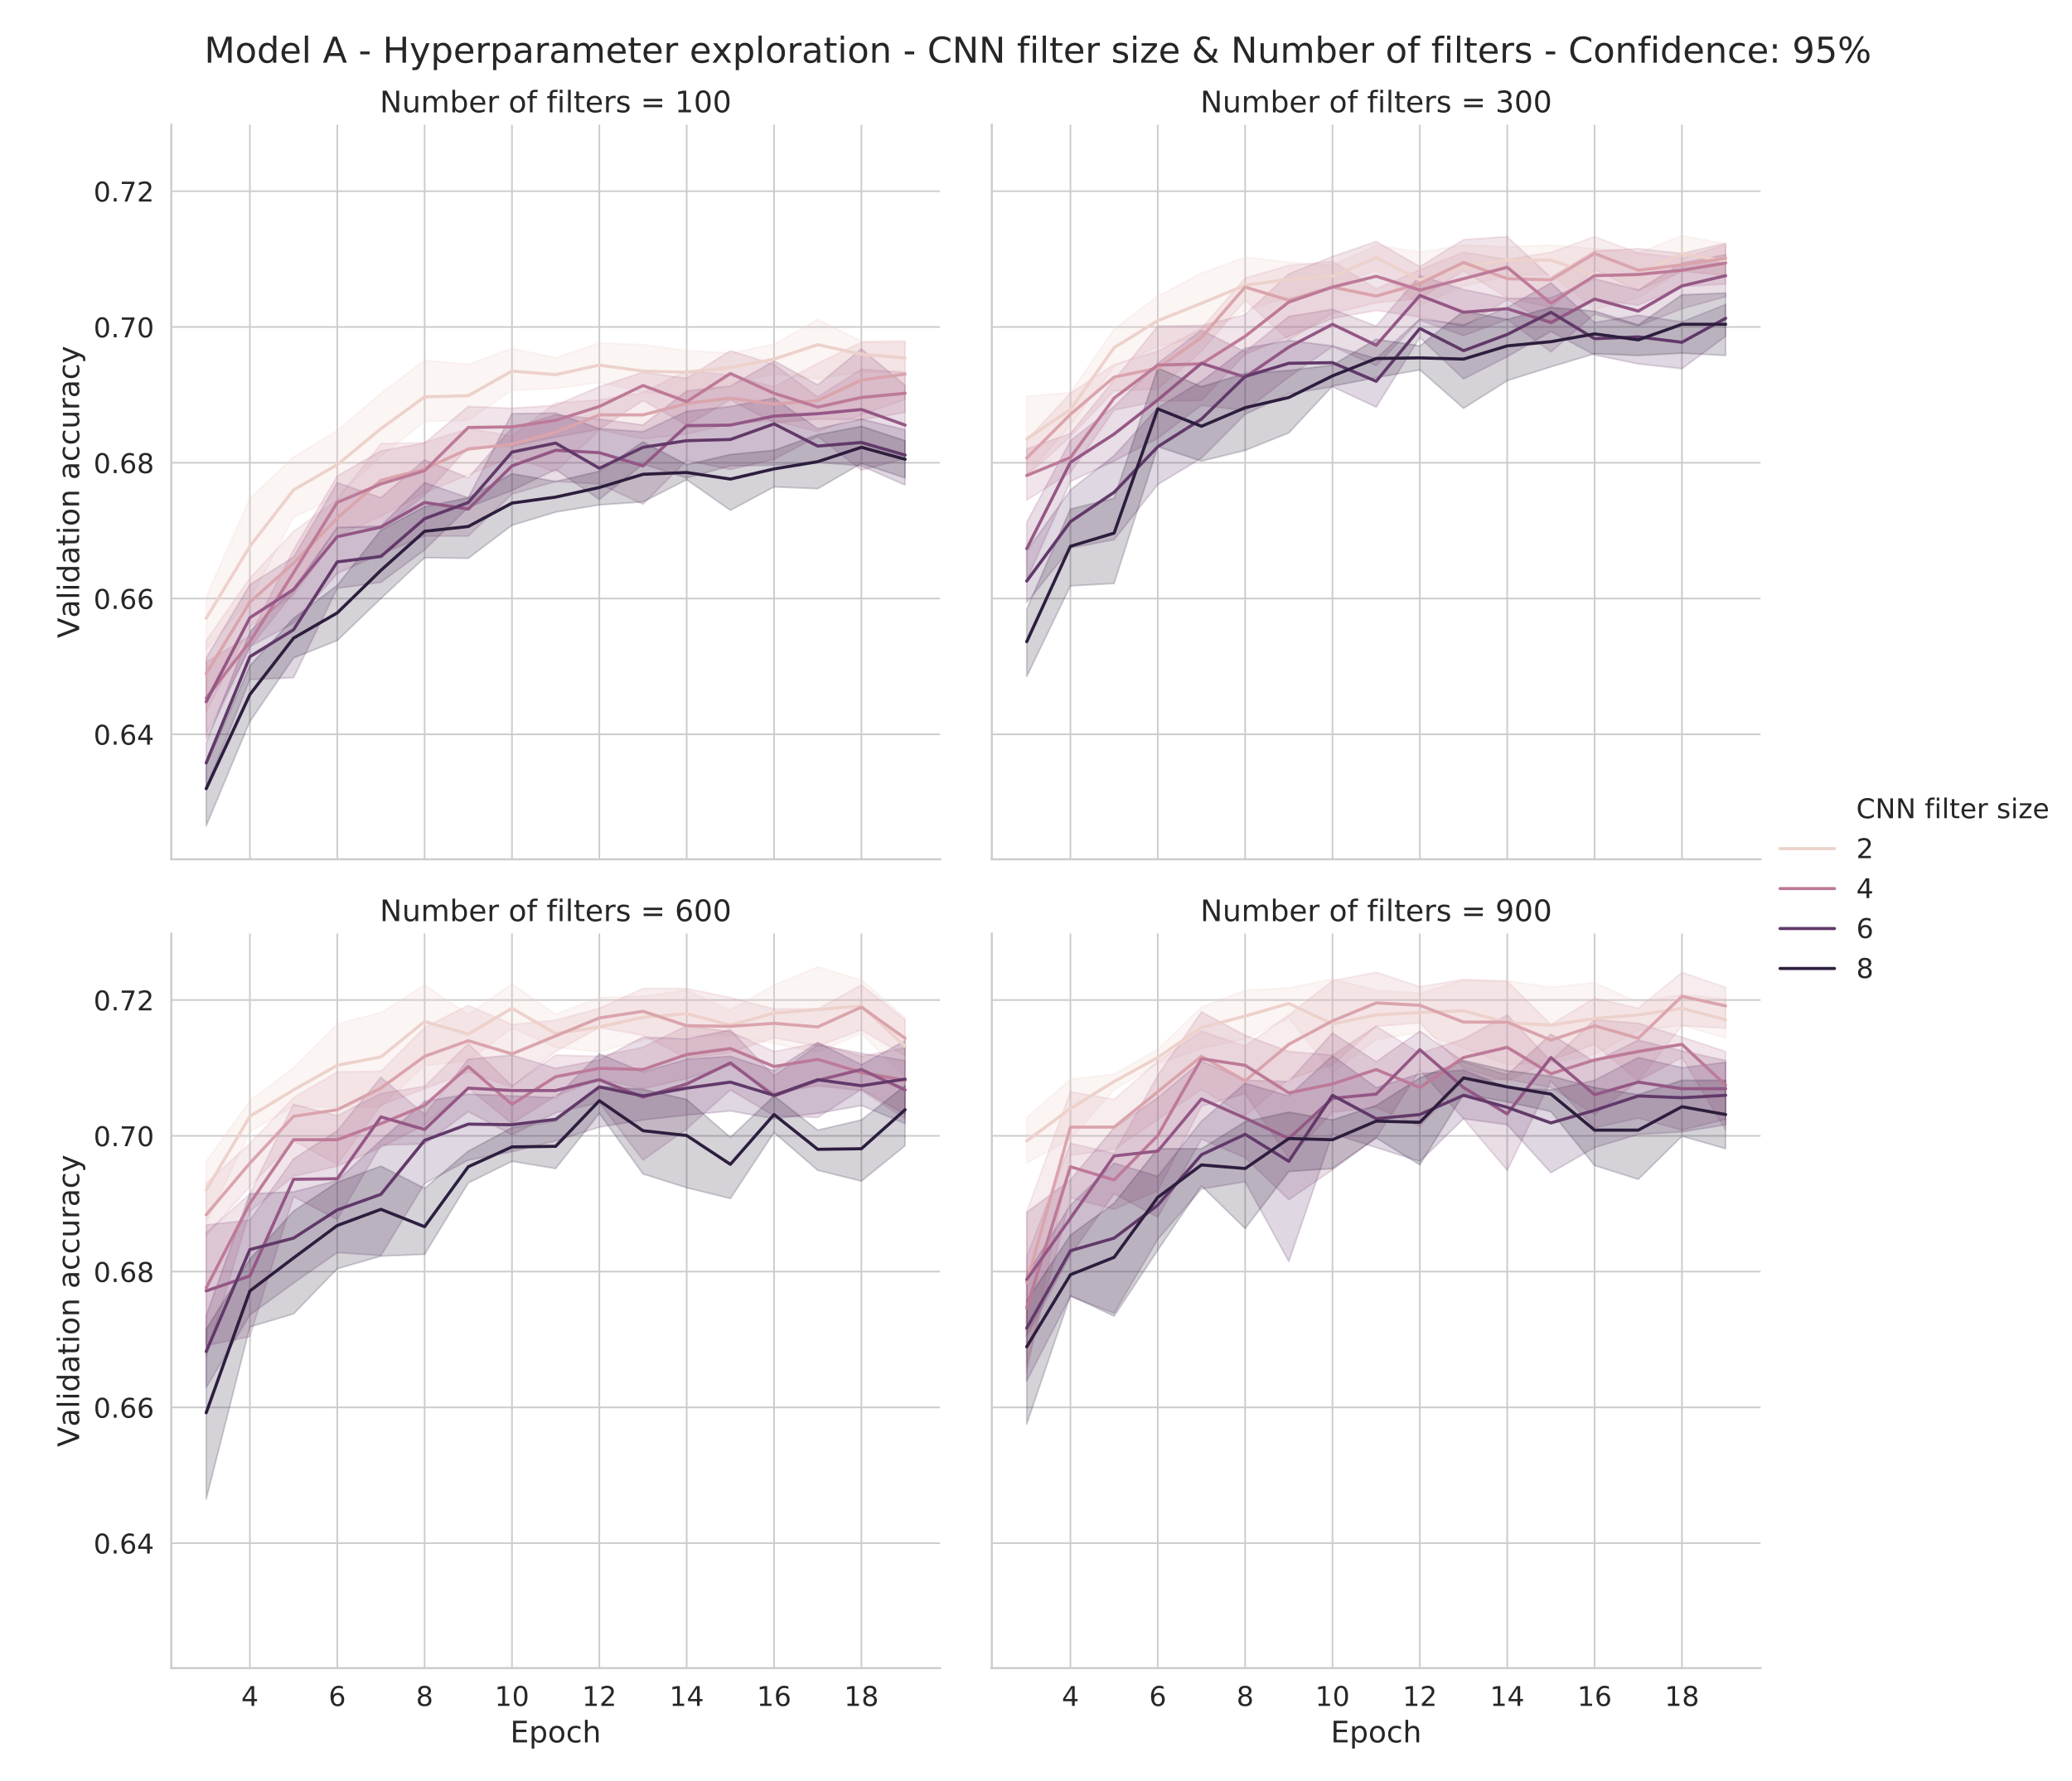 <?xml version="1.0" encoding="utf-8" standalone="no"?>
<!DOCTYPE svg PUBLIC "-//W3C//DTD SVG 1.1//EN"
  "http://www.w3.org/Graphics/SVG/1.1/DTD/svg11.dtd">
<!-- Created with matplotlib (http://matplotlib.org/) -->
<svg height="864pt" version="1.1" viewBox="0 0 1005 864" width="1005pt" xmlns="http://www.w3.org/2000/svg" xmlns:xlink="http://www.w3.org/1999/xlink">
 <defs>
  <style type="text/css">
*{stroke-linecap:butt;stroke-linejoin:round;}
  </style>
 </defs>
 <g id="figure_1">
  <g id="patch_1">
   <path d="M 0 864 
L 1005.895 864 
L 1005.895 0 
L 0 0 
z
" style="fill:#ffffff;"/>
  </g>
  <g id="axes_1">
   <g id="patch_2">
    <path d="M 83.07 416.81 
L 455.953 416.81 
L 455.953 60.48 
L 83.07 60.48 
z
" style="fill:#ffffff;"/>
   </g>
   <g id="matplotlib.axis_1">
    <g id="xtick_1">
     <g id="line2d_1">
      <path clip-path="url(#p30baf0a90c)" d="M 121.206 416.81 
L 121.206 60.48 
" style="fill:none;stroke:#cccccc;stroke-linecap:round;stroke-width:0.8;"/>
     </g>
    </g>
    <g id="xtick_2">
     <g id="line2d_2">
      <path clip-path="url(#p30baf0a90c)" d="M 163.579 416.81 
L 163.579 60.48 
" style="fill:none;stroke:#cccccc;stroke-linecap:round;stroke-width:0.8;"/>
     </g>
    </g>
    <g id="xtick_3">
     <g id="line2d_3">
      <path clip-path="url(#p30baf0a90c)" d="M 205.952 416.81 
L 205.952 60.48 
" style="fill:none;stroke:#cccccc;stroke-linecap:round;stroke-width:0.8;"/>
     </g>
    </g>
    <g id="xtick_4">
     <g id="line2d_4">
      <path clip-path="url(#p30baf0a90c)" d="M 248.325 416.81 
L 248.325 60.48 
" style="fill:none;stroke:#cccccc;stroke-linecap:round;stroke-width:0.8;"/>
     </g>
    </g>
    <g id="xtick_5">
     <g id="line2d_5">
      <path clip-path="url(#p30baf0a90c)" d="M 290.698 416.81 
L 290.698 60.48 
" style="fill:none;stroke:#cccccc;stroke-linecap:round;stroke-width:0.8;"/>
     </g>
    </g>
    <g id="xtick_6">
     <g id="line2d_6">
      <path clip-path="url(#p30baf0a90c)" d="M 333.071 416.81 
L 333.071 60.48 
" style="fill:none;stroke:#cccccc;stroke-linecap:round;stroke-width:0.8;"/>
     </g>
    </g>
    <g id="xtick_7">
     <g id="line2d_7">
      <path clip-path="url(#p30baf0a90c)" d="M 375.444 416.81 
L 375.444 60.48 
" style="fill:none;stroke:#cccccc;stroke-linecap:round;stroke-width:0.8;"/>
     </g>
    </g>
    <g id="xtick_8">
     <g id="line2d_8">
      <path clip-path="url(#p30baf0a90c)" d="M 417.817 416.81 
L 417.817 60.48 
" style="fill:none;stroke:#cccccc;stroke-linecap:round;stroke-width:0.8;"/>
     </g>
    </g>
   </g>
   <g id="matplotlib.axis_2">
    <g id="ytick_1">
     <g id="line2d_9">
      <path clip-path="url(#p30baf0a90c)" d="M 83.07 356.199 
L 455.953 356.199 
" style="fill:none;stroke:#cccccc;stroke-linecap:round;stroke-width:0.8;"/>
     </g>
     <g id="text_1">
      <!-- 0.64 -->
      <defs>
       <path d="M 31.781 66.406 
Q 24.172 66.406 20.328 58.906 
Q 16.5 51.422 16.5 36.375 
Q 16.5 21.391 20.328 13.891 
Q 24.172 6.391 31.781 6.391 
Q 39.453 6.391 43.281 13.891 
Q 47.125 21.391 47.125 36.375 
Q 47.125 51.422 43.281 58.906 
Q 39.453 66.406 31.781 66.406 
z
M 31.781 74.219 
Q 44.047 74.219 50.516 64.516 
Q 56.984 54.828 56.984 36.375 
Q 56.984 17.969 50.516 8.266 
Q 44.047 -1.422 31.781 -1.422 
Q 19.531 -1.422 13.062 8.266 
Q 6.594 17.969 6.594 36.375 
Q 6.594 54.828 13.062 64.516 
Q 19.531 74.219 31.781 74.219 
z
" id="DejaVuSans-30"/>
       <path d="M 10.688 12.406 
L 21 12.406 
L 21 0 
L 10.688 0 
z
" id="DejaVuSans-2e"/>
       <path d="M 33.016 40.375 
Q 26.375 40.375 22.484 35.828 
Q 18.609 31.297 18.609 23.391 
Q 18.609 15.531 22.484 10.953 
Q 26.375 6.391 33.016 6.391 
Q 39.656 6.391 43.531 10.953 
Q 47.406 15.531 47.406 23.391 
Q 47.406 31.297 43.531 35.828 
Q 39.656 40.375 33.016 40.375 
z
M 52.594 71.297 
L 52.594 62.312 
Q 48.875 64.062 45.094 64.984 
Q 41.312 65.922 37.594 65.922 
Q 27.828 65.922 22.672 59.328 
Q 17.531 52.734 16.797 39.406 
Q 19.672 43.656 24.016 45.922 
Q 28.375 48.188 33.594 48.188 
Q 44.578 48.188 50.953 41.516 
Q 57.328 34.859 57.328 23.391 
Q 57.328 12.156 50.688 5.359 
Q 44.047 -1.422 33.016 -1.422 
Q 20.359 -1.422 13.672 8.266 
Q 6.984 17.969 6.984 36.375 
Q 6.984 53.656 15.188 63.938 
Q 23.391 74.219 37.203 74.219 
Q 40.922 74.219 44.703 73.484 
Q 48.484 72.75 52.594 71.297 
z
" id="DejaVuSans-36"/>
       <path d="M 37.797 64.312 
L 12.891 25.391 
L 37.797 25.391 
z
M 35.203 72.906 
L 47.609 72.906 
L 47.609 25.391 
L 58.016 25.391 
L 58.016 17.188 
L 47.609 17.188 
L 47.609 0 
L 37.797 0 
L 37.797 17.188 
L 4.891 17.188 
L 4.891 26.703 
z
" id="DejaVuSans-34"/>
      </defs>
      <g style="fill:#262626;" transform="translate(45.38 361.214)scale(0.132 -0.132)">
       <use xlink:href="#DejaVuSans-30"/>
       <use x="63.623" xlink:href="#DejaVuSans-2e"/>
       <use x="95.41" xlink:href="#DejaVuSans-36"/>
       <use x="159.033" xlink:href="#DejaVuSans-34"/>
      </g>
     </g>
    </g>
    <g id="ytick_2">
     <g id="line2d_10">
      <path clip-path="url(#p30baf0a90c)" d="M 83.07 290.335 
L 455.953 290.335 
" style="fill:none;stroke:#cccccc;stroke-linecap:round;stroke-width:0.8;"/>
     </g>
     <g id="text_2">
      <!-- 0.66 -->
      <g style="fill:#262626;" transform="translate(45.38 295.35)scale(0.132 -0.132)">
       <use xlink:href="#DejaVuSans-30"/>
       <use x="63.623" xlink:href="#DejaVuSans-2e"/>
       <use x="95.41" xlink:href="#DejaVuSans-36"/>
       <use x="159.033" xlink:href="#DejaVuSans-36"/>
      </g>
     </g>
    </g>
    <g id="ytick_3">
     <g id="line2d_11">
      <path clip-path="url(#p30baf0a90c)" d="M 83.07 224.471 
L 455.953 224.471 
" style="fill:none;stroke:#cccccc;stroke-linecap:round;stroke-width:0.8;"/>
     </g>
     <g id="text_3">
      <!-- 0.68 -->
      <defs>
       <path d="M 31.781 34.625 
Q 24.75 34.625 20.719 30.859 
Q 16.703 27.094 16.703 20.516 
Q 16.703 13.922 20.719 10.156 
Q 24.75 6.391 31.781 6.391 
Q 38.812 6.391 42.859 10.172 
Q 46.922 13.969 46.922 20.516 
Q 46.922 27.094 42.891 30.859 
Q 38.875 34.625 31.781 34.625 
z
M 21.922 38.812 
Q 15.578 40.375 12.031 44.719 
Q 8.5 49.078 8.5 55.328 
Q 8.5 64.062 14.719 69.141 
Q 20.953 74.219 31.781 74.219 
Q 42.672 74.219 48.875 69.141 
Q 55.078 64.062 55.078 55.328 
Q 55.078 49.078 51.531 44.719 
Q 48 40.375 41.703 38.812 
Q 48.828 37.156 52.797 32.312 
Q 56.781 27.484 56.781 20.516 
Q 56.781 9.906 50.312 4.234 
Q 43.844 -1.422 31.781 -1.422 
Q 19.734 -1.422 13.25 4.234 
Q 6.781 9.906 6.781 20.516 
Q 6.781 27.484 10.781 32.312 
Q 14.797 37.156 21.922 38.812 
z
M 18.312 54.391 
Q 18.312 48.734 21.844 45.562 
Q 25.391 42.391 31.781 42.391 
Q 38.141 42.391 41.719 45.562 
Q 45.312 48.734 45.312 54.391 
Q 45.312 60.062 41.719 63.234 
Q 38.141 66.406 31.781 66.406 
Q 25.391 66.406 21.844 63.234 
Q 18.312 60.062 18.312 54.391 
z
" id="DejaVuSans-38"/>
      </defs>
      <g style="fill:#262626;" transform="translate(45.38 229.486)scale(0.132 -0.132)">
       <use xlink:href="#DejaVuSans-30"/>
       <use x="63.623" xlink:href="#DejaVuSans-2e"/>
       <use x="95.41" xlink:href="#DejaVuSans-36"/>
       <use x="159.033" xlink:href="#DejaVuSans-38"/>
      </g>
     </g>
    </g>
    <g id="ytick_4">
     <g id="line2d_12">
      <path clip-path="url(#p30baf0a90c)" d="M 83.07 158.607 
L 455.953 158.607 
" style="fill:none;stroke:#cccccc;stroke-linecap:round;stroke-width:0.8;"/>
     </g>
     <g id="text_4">
      <!-- 0.70 -->
      <defs>
       <path d="M 8.203 72.906 
L 55.078 72.906 
L 55.078 68.703 
L 28.609 0 
L 18.312 0 
L 43.219 64.594 
L 8.203 64.594 
z
" id="DejaVuSans-37"/>
      </defs>
      <g style="fill:#262626;" transform="translate(45.38 163.622)scale(0.132 -0.132)">
       <use xlink:href="#DejaVuSans-30"/>
       <use x="63.623" xlink:href="#DejaVuSans-2e"/>
       <use x="95.41" xlink:href="#DejaVuSans-37"/>
       <use x="159.033" xlink:href="#DejaVuSans-30"/>
      </g>
     </g>
    </g>
    <g id="ytick_5">
     <g id="line2d_13">
      <path clip-path="url(#p30baf0a90c)" d="M 83.07 92.743 
L 455.953 92.743 
" style="fill:none;stroke:#cccccc;stroke-linecap:round;stroke-width:0.8;"/>
     </g>
     <g id="text_5">
      <!-- 0.72 -->
      <defs>
       <path d="M 19.188 8.297 
L 53.609 8.297 
L 53.609 0 
L 7.328 0 
L 7.328 8.297 
Q 12.938 14.109 22.625 23.891 
Q 32.328 33.688 34.812 36.531 
Q 39.547 41.844 41.422 45.531 
Q 43.312 49.219 43.312 52.781 
Q 43.312 58.594 39.234 62.25 
Q 35.156 65.922 28.609 65.922 
Q 23.969 65.922 18.812 64.312 
Q 13.672 62.703 7.812 59.422 
L 7.812 69.391 
Q 13.766 71.781 18.938 73 
Q 24.125 74.219 28.422 74.219 
Q 39.75 74.219 46.484 68.547 
Q 53.219 62.891 53.219 53.422 
Q 53.219 48.922 51.531 44.891 
Q 49.859 40.875 45.406 35.406 
Q 44.188 33.984 37.641 27.219 
Q 31.109 20.453 19.188 8.297 
z
" id="DejaVuSans-32"/>
      </defs>
      <g style="fill:#262626;" transform="translate(45.38 97.758)scale(0.132 -0.132)">
       <use xlink:href="#DejaVuSans-30"/>
       <use x="63.623" xlink:href="#DejaVuSans-2e"/>
       <use x="95.41" xlink:href="#DejaVuSans-37"/>
       <use x="159.033" xlink:href="#DejaVuSans-32"/>
      </g>
     </g>
    </g>
    <g id="text_6">
     <!-- Validation accuracy -->
     <defs>
      <path d="M 28.609 0 
L 0.781 72.906 
L 11.078 72.906 
L 34.188 11.531 
L 57.328 72.906 
L 67.578 72.906 
L 39.797 0 
z
" id="DejaVuSans-56"/>
      <path d="M 34.281 27.484 
Q 23.391 27.484 19.188 25 
Q 14.984 22.516 14.984 16.5 
Q 14.984 11.719 18.141 8.906 
Q 21.297 6.109 26.703 6.109 
Q 34.188 6.109 38.703 11.406 
Q 43.219 16.703 43.219 25.484 
L 43.219 27.484 
z
M 52.203 31.203 
L 52.203 0 
L 43.219 0 
L 43.219 8.297 
Q 40.141 3.328 35.547 0.953 
Q 30.953 -1.422 24.312 -1.422 
Q 15.922 -1.422 10.953 3.297 
Q 6 8.016 6 15.922 
Q 6 25.141 12.172 29.828 
Q 18.359 34.516 30.609 34.516 
L 43.219 34.516 
L 43.219 35.406 
Q 43.219 41.609 39.141 45 
Q 35.062 48.391 27.688 48.391 
Q 23 48.391 18.547 47.266 
Q 14.109 46.141 10.016 43.891 
L 10.016 52.203 
Q 14.938 54.109 19.578 55.047 
Q 24.219 56 28.609 56 
Q 40.484 56 46.344 49.844 
Q 52.203 43.703 52.203 31.203 
z
" id="DejaVuSans-61"/>
      <path d="M 9.422 75.984 
L 18.406 75.984 
L 18.406 0 
L 9.422 0 
z
" id="DejaVuSans-6c"/>
      <path d="M 9.422 54.688 
L 18.406 54.688 
L 18.406 0 
L 9.422 0 
z
M 9.422 75.984 
L 18.406 75.984 
L 18.406 64.594 
L 9.422 64.594 
z
" id="DejaVuSans-69"/>
      <path d="M 45.406 46.391 
L 45.406 75.984 
L 54.391 75.984 
L 54.391 0 
L 45.406 0 
L 45.406 8.203 
Q 42.578 3.328 38.25 0.953 
Q 33.938 -1.422 27.875 -1.422 
Q 17.969 -1.422 11.734 6.484 
Q 5.516 14.406 5.516 27.297 
Q 5.516 40.188 11.734 48.094 
Q 17.969 56 27.875 56 
Q 33.938 56 38.25 53.625 
Q 42.578 51.266 45.406 46.391 
z
M 14.797 27.297 
Q 14.797 17.391 18.875 11.75 
Q 22.953 6.109 30.078 6.109 
Q 37.203 6.109 41.297 11.75 
Q 45.406 17.391 45.406 27.297 
Q 45.406 37.203 41.297 42.844 
Q 37.203 48.484 30.078 48.484 
Q 22.953 48.484 18.875 42.844 
Q 14.797 37.203 14.797 27.297 
z
" id="DejaVuSans-64"/>
      <path d="M 18.312 70.219 
L 18.312 54.688 
L 36.812 54.688 
L 36.812 47.703 
L 18.312 47.703 
L 18.312 18.016 
Q 18.312 11.328 20.141 9.422 
Q 21.969 7.516 27.594 7.516 
L 36.812 7.516 
L 36.812 0 
L 27.594 0 
Q 17.188 0 13.234 3.875 
Q 9.281 7.766 9.281 18.016 
L 9.281 47.703 
L 2.688 47.703 
L 2.688 54.688 
L 9.281 54.688 
L 9.281 70.219 
z
" id="DejaVuSans-74"/>
      <path d="M 30.609 48.391 
Q 23.391 48.391 19.188 42.75 
Q 14.984 37.109 14.984 27.297 
Q 14.984 17.484 19.156 11.844 
Q 23.344 6.203 30.609 6.203 
Q 37.797 6.203 41.984 11.859 
Q 46.188 17.531 46.188 27.297 
Q 46.188 37.016 41.984 42.703 
Q 37.797 48.391 30.609 48.391 
z
M 30.609 56 
Q 42.328 56 49.016 48.375 
Q 55.719 40.766 55.719 27.297 
Q 55.719 13.875 49.016 6.219 
Q 42.328 -1.422 30.609 -1.422 
Q 18.844 -1.422 12.172 6.219 
Q 5.516 13.875 5.516 27.297 
Q 5.516 40.766 12.172 48.375 
Q 18.844 56 30.609 56 
z
" id="DejaVuSans-6f"/>
      <path d="M 54.891 33.016 
L 54.891 0 
L 45.906 0 
L 45.906 32.719 
Q 45.906 40.484 42.875 44.328 
Q 39.844 48.188 33.797 48.188 
Q 26.516 48.188 22.312 43.547 
Q 18.109 38.922 18.109 30.906 
L 18.109 0 
L 9.078 0 
L 9.078 54.688 
L 18.109 54.688 
L 18.109 46.188 
Q 21.344 51.125 25.703 53.562 
Q 30.078 56 35.797 56 
Q 45.219 56 50.047 50.172 
Q 54.891 44.344 54.891 33.016 
z
" id="DejaVuSans-6e"/>
      <path id="DejaVuSans-20"/>
      <path d="M 48.781 52.594 
L 48.781 44.188 
Q 44.969 46.297 41.141 47.344 
Q 37.312 48.391 33.406 48.391 
Q 24.656 48.391 19.812 42.844 
Q 14.984 37.312 14.984 27.297 
Q 14.984 17.281 19.812 11.734 
Q 24.656 6.203 33.406 6.203 
Q 37.312 6.203 41.141 7.25 
Q 44.969 8.297 48.781 10.406 
L 48.781 2.094 
Q 45.016 0.344 40.984 -0.531 
Q 36.969 -1.422 32.422 -1.422 
Q 20.062 -1.422 12.781 6.344 
Q 5.516 14.109 5.516 27.297 
Q 5.516 40.672 12.859 48.328 
Q 20.219 56 33.016 56 
Q 37.156 56 41.109 55.141 
Q 45.062 54.297 48.781 52.594 
z
" id="DejaVuSans-63"/>
      <path d="M 8.5 21.578 
L 8.5 54.688 
L 17.484 54.688 
L 17.484 21.922 
Q 17.484 14.156 20.5 10.266 
Q 23.531 6.391 29.594 6.391 
Q 36.859 6.391 41.078 11.031 
Q 45.312 15.672 45.312 23.688 
L 45.312 54.688 
L 54.297 54.688 
L 54.297 0 
L 45.312 0 
L 45.312 8.406 
Q 42.047 3.422 37.719 1 
Q 33.406 -1.422 27.688 -1.422 
Q 18.266 -1.422 13.375 4.438 
Q 8.5 10.297 8.5 21.578 
z
M 31.109 56 
z
" id="DejaVuSans-75"/>
      <path d="M 41.109 46.297 
Q 39.594 47.172 37.812 47.578 
Q 36.031 48 33.891 48 
Q 26.266 48 22.188 43.047 
Q 18.109 38.094 18.109 28.812 
L 18.109 0 
L 9.078 0 
L 9.078 54.688 
L 18.109 54.688 
L 18.109 46.188 
Q 20.953 51.172 25.484 53.578 
Q 30.031 56 36.531 56 
Q 37.453 56 38.578 55.875 
Q 39.703 55.766 41.062 55.516 
z
" id="DejaVuSans-72"/>
      <path d="M 32.172 -5.078 
Q 28.375 -14.844 24.75 -17.812 
Q 21.141 -20.797 15.094 -20.797 
L 7.906 -20.797 
L 7.906 -13.281 
L 13.188 -13.281 
Q 16.891 -13.281 18.938 -11.516 
Q 21 -9.766 23.484 -3.219 
L 25.094 0.875 
L 2.984 54.688 
L 12.5 54.688 
L 29.594 11.922 
L 46.688 54.688 
L 56.203 54.688 
z
" id="DejaVuSans-79"/>
     </defs>
     <g style="fill:#262626;" transform="translate(38.385 309.523)rotate(-90)scale(0.144 -0.144)">
      <use xlink:href="#DejaVuSans-56"/>
      <use x="68.299" xlink:href="#DejaVuSans-61"/>
      <use x="129.578" xlink:href="#DejaVuSans-6c"/>
      <use x="157.361" xlink:href="#DejaVuSans-69"/>
      <use x="185.145" xlink:href="#DejaVuSans-64"/>
      <use x="248.621" xlink:href="#DejaVuSans-61"/>
      <use x="309.9" xlink:href="#DejaVuSans-74"/>
      <use x="349.109" xlink:href="#DejaVuSans-69"/>
      <use x="376.893" xlink:href="#DejaVuSans-6f"/>
      <use x="438.074" xlink:href="#DejaVuSans-6e"/>
      <use x="501.453" xlink:href="#DejaVuSans-20"/>
      <use x="533.24" xlink:href="#DejaVuSans-61"/>
      <use x="594.52" xlink:href="#DejaVuSans-63"/>
      <use x="649.5" xlink:href="#DejaVuSans-63"/>
      <use x="704.48" xlink:href="#DejaVuSans-75"/>
      <use x="767.859" xlink:href="#DejaVuSans-72"/>
      <use x="808.973" xlink:href="#DejaVuSans-61"/>
      <use x="870.252" xlink:href="#DejaVuSans-63"/>
      <use x="925.232" xlink:href="#DejaVuSans-79"/>
     </g>
    </g>
   </g>
   <g id="PolyCollection_1">
    <defs>
     <path d="M 100.019 -574.567 
L 100.019 -548.955 
L 121.206 -573.112 
L 142.392 -612.986 
L 163.579 -623.172 
L 184.765 -642.673 
L 205.952 -659.553 
L 227.138 -660.099 
L 248.325 -674.68 
L 269.511 -675.561 
L 290.698 -678.471 
L 311.885 -673.815 
L 333.071 -671.188 
L 354.258 -677.889 
L 375.444 -682.546 
L 396.631 -680.218 
L 417.817 -683.71 
L 439.004 -682.837 
L 439.004 -698.845 
L 439.004 -698.845 
L 417.817 -698.554 
L 396.631 -709.031 
L 375.444 -697.098 
L 354.258 -692.733 
L 333.071 -693.897 
L 311.885 -696.807 
L 290.698 -697.681 
L 269.511 -690.404 
L 248.325 -695.068 
L 227.138 -687.203 
L 205.952 -689.24 
L 184.765 -673.233 
L 163.579 -655.188 
L 142.392 -642.381 
L 121.206 -622.299 
L 100.019 -574.567 
z
" id="mcd33c2fc9f" style="stroke:#edd1cb;stroke-opacity:0.2;stroke-width:0.8;"/>
    </defs>
    <g clip-path="url(#p30baf0a90c)">
     <use style="fill:#edd1cb;fill-opacity:0.2;stroke:#edd1cb;stroke-opacity:0.2;stroke-width:0.8;" x="0" xlink:href="#mcd33c2fc9f" y="864"/>
    </g>
   </g>
   <g id="PolyCollection_2">
    <defs>
     <path d="M 100.019 -553.321 
L 100.019 -518.686 
L 121.206 -560.015 
L 142.392 -575.441 
L 163.579 -603.963 
L 184.765 -613.568 
L 205.952 -624.919 
L 227.138 -633.65 
L 248.325 -642.381 
L 269.511 -635.105 
L 290.698 -655.479 
L 311.885 -651.113 
L 333.071 -653.441 
L 354.258 -658.389 
L 375.444 -659.844 
L 396.631 -654.605 
L 417.817 -662.748 
L 439.004 -670.322 
L 439.004 -698.263 
L 439.004 -698.263 
L 417.817 -697.972 
L 396.631 -687.785 
L 375.444 -676.434 
L 354.258 -681.986 
L 333.071 -684.292 
L 311.885 -673.524 
L 290.698 -670.031 
L 269.511 -668.576 
L 248.325 -652.568 
L 227.138 -656.061 
L 205.952 -649.367 
L 184.765 -648.785 
L 163.579 -621.717 
L 142.392 -606.292 
L 121.206 -583.59 
L 100.019 -553.321 
z
" id="m2a083efe6e" style="stroke:#daa4ac;stroke-opacity:0.2;stroke-width:0.8;"/>
    </defs>
    <g clip-path="url(#p30baf0a90c)">
     <use style="fill:#daa4ac;fill-opacity:0.2;stroke:#daa4ac;stroke-opacity:0.2;stroke-width:0.8;" x="0" xlink:href="#m2a083efe6e" y="864"/>
    </g>
   </g>
   <g id="PolyCollection_3">
    <defs>
     <path d="M 100.019 -542.843 
L 100.019 -507.917 
L 121.206 -549.828 
L 142.392 -576.605 
L 163.579 -608.329 
L 184.765 -607.747 
L 205.952 -623.754 
L 227.138 -647.038 
L 248.325 -647.62 
L 269.511 -651.986 
L 290.698 -655.77 
L 311.885 -669.74 
L 333.071 -657.807 
L 354.258 -670.031 
L 375.444 -658.971 
L 396.631 -660.717 
L 417.817 -660.426 
L 439.004 -663.912 
L 439.004 -683.419 
L 439.004 -683.419 
L 417.817 -684.874 
L 396.631 -671.486 
L 375.444 -687.203 
L 354.258 -693.897 
L 333.071 -680.509 
L 311.885 -683.419 
L 290.698 -676.434 
L 269.511 -667.412 
L 248.325 -665.956 
L 227.138 -666.829 
L 205.952 -649.076 
L 184.765 -645.292 
L 163.579 -633.068 
L 142.392 -597.269 
L 121.206 -555.649 
L 100.019 -542.843 
z
" id="mf0ebf848c0" style="stroke:#bd7a98;stroke-opacity:0.2;stroke-width:0.8;"/>
    </defs>
    <g clip-path="url(#p30baf0a90c)">
     <use style="fill:#bd7a98;fill-opacity:0.2;stroke:#bd7a98;stroke-opacity:0.2;stroke-width:0.8;" x="0" xlink:href="#mf0ebf848c0" y="864"/>
    </g>
   </g>
   <g id="PolyCollection_4">
    <defs>
     <path d="M 100.019 -544.881 
L 100.019 -505.291 
L 121.206 -550.41 
L 142.392 -561.703 
L 163.579 -585.889 
L 184.765 -595.232 
L 205.952 -603.963 
L 227.138 -603.963 
L 248.325 -624.337 
L 269.511 -630.434 
L 290.698 -629.284 
L 311.885 -619.389 
L 333.071 -640.635 
L 354.258 -636.269 
L 375.444 -641.217 
L 396.631 -652.277 
L 417.817 -635.978 
L 439.004 -641.508 
L 439.004 -677.06 
L 439.004 -677.06 
L 417.817 -694.77 
L 396.631 -677.307 
L 375.444 -688.949 
L 354.258 -676.725 
L 333.071 -674.397 
L 311.885 -657.814 
L 290.698 -660.717 
L 269.511 -662.755 
L 248.325 -656.352 
L 227.138 -632.195 
L 205.952 -640.926 
L 184.765 -622.612 
L 163.579 -629.866 
L 142.392 -593.82 
L 121.206 -580.388 
L 100.019 -544.881 
z
" id="m1e1b4f87a4" style="stroke:#945785;stroke-opacity:0.2;stroke-width:0.8;"/>
    </defs>
    <g clip-path="url(#p30baf0a90c)">
     <use style="fill:#945785;fill-opacity:0.2;stroke:#945785;stroke-opacity:0.2;stroke-width:0.8;" x="0" xlink:href="#m1e1b4f87a4" y="864"/>
    </g>
   </g>
   <g id="PolyCollection_5">
    <defs>
     <path d="M 100.019 -503.552 
L 100.019 -481.723 
L 121.206 -534.403 
L 142.392 -535.276 
L 163.579 -578.635 
L 184.765 -581.553 
L 205.952 -597.269 
L 227.138 -617.933 
L 248.325 -626.083 
L 269.511 -636.269 
L 290.698 -621.717 
L 311.885 -638.889 
L 333.071 -632.188 
L 354.258 -638.016 
L 375.444 -638.307 
L 396.631 -639.755 
L 417.817 -638.016 
L 439.004 -628.702 
L 439.004 -655.486 
L 439.004 -655.486 
L 417.817 -660.717 
L 396.631 -656.061 
L 375.444 -670.904 
L 354.258 -666.829 
L 333.071 -664.501 
L 311.885 -654.605 
L 290.698 -656.061 
L 269.511 -663.628 
L 248.325 -663.337 
L 227.138 -622.59 
L 205.952 -629.866 
L 184.765 -608.911 
L 163.579 -608.052 
L 142.392 -578.642 
L 121.206 -557.687 
L 100.019 -503.552 
z
" id="m5c25b9d560" style="stroke:#613969;stroke-opacity:0.2;stroke-width:0.8;"/>
    </defs>
    <g clip-path="url(#p30baf0a90c)">
     <use style="fill:#613969;fill-opacity:0.2;stroke:#613969;stroke-opacity:0.2;stroke-width:0.8;" x="0" xlink:href="#m5c25b9d560" y="864"/>
    </g>
   </g>
   <g id="PolyCollection_6">
    <defs>
     <path d="M 100.019 -493.074 
L 100.019 -463.387 
L 121.206 -514.029 
L 142.392 -544.881 
L 163.579 -553.321 
L 184.765 -573.694 
L 205.952 -593.485 
L 227.138 -593.194 
L 248.325 -609.202 
L 269.511 -615.605 
L 290.698 -619.098 
L 311.885 -620.553 
L 333.071 -631.322 
L 354.258 -616.478 
L 375.444 -627.829 
L 396.631 -626.956 
L 417.817 -639.18 
L 439.004 -632.195 
L 439.004 -650.24 
L 439.004 -650.24 
L 417.817 -657.225 
L 396.631 -653.15 
L 375.444 -645.59 
L 354.258 -643.553 
L 333.071 -638.598 
L 311.885 -649.658 
L 290.698 -635.418 
L 269.511 -630.449 
L 248.325 -634.232 
L 227.138 -622.59 
L 205.952 -618.225 
L 184.765 -606.874 
L 163.579 -580.097 
L 142.392 -564.09 
L 121.206 -541.119 
L 100.019 -493.074 
z
" id="m822c6ddb51" style="stroke:#2d1e3e;stroke-opacity:0.2;stroke-width:0.8;"/>
    </defs>
    <g clip-path="url(#p30baf0a90c)">
     <use style="fill:#2d1e3e;fill-opacity:0.2;stroke:#2d1e3e;stroke-opacity:0.2;stroke-width:0.8;" x="0" xlink:href="#m822c6ddb51" y="864"/>
    </g>
   </g>
   <g id="line2d_14">
    <path clip-path="url(#p30baf0a90c)" d="M 100.019 299.91 
L 121.206 264.985 
L 142.392 237.626 
L 163.579 225.402 
L 184.765 207.939 
L 205.952 192.514 
L 227.138 191.932 
L 248.325 179.999 
L 269.511 181.745 
L 290.698 177.088 
L 311.885 179.999 
L 333.071 180.581 
L 354.258 178.252 
L 375.444 174.178 
L 396.631 167.193 
L 417.817 171.849 
L 439.004 173.596 
" style="fill:none;stroke:#edd1cb;stroke-linecap:round;stroke-width:1.5;"/>
   </g>
   <g id="line2d_15">
    <path clip-path="url(#p30baf0a90c)" d="M 100.019 326.687 
L 121.206 292.052 
L 142.392 273.134 
L 163.579 251.305 
L 184.765 232.969 
L 205.952 227.439 
L 227.138 217.835 
L 248.325 215.507 
L 269.511 209.686 
L 290.698 201.245 
L 311.885 201.245 
L 333.071 195.715 
L 354.258 193.096 
L 375.444 196.006 
L 396.631 194.26 
L 417.817 184.364 
L 439.004 181.454 
" style="fill:none;stroke:#daa4ac;stroke-linecap:round;stroke-width:1.5;"/>
   </g>
   <g id="line2d_16">
    <path clip-path="url(#p30baf0a90c)" d="M 100.019 338.62 
L 121.206 311.261 
L 142.392 277.791 
L 163.579 243.738 
L 184.765 234.716 
L 205.952 228.313 
L 227.138 207.357 
L 248.325 207.066 
L 269.511 203.865 
L 290.698 197.171 
L 311.885 186.984 
L 333.071 194.842 
L 354.258 181.163 
L 375.444 190.767 
L 396.631 197.462 
L 417.817 192.805 
L 439.004 190.767 
" style="fill:none;stroke:#bd7a98;stroke-linecap:round;stroke-width:1.5;"/>
   </g>
   <g id="line2d_17">
    <path clip-path="url(#p30baf0a90c)" d="M 100.019 340.366 
L 121.206 299.619 
L 142.392 285.94 
L 163.579 260.328 
L 184.765 255.671 
L 205.952 243.738 
L 227.138 246.94 
L 248.325 225.984 
L 269.511 218.417 
L 290.698 219.581 
L 311.885 225.984 
L 333.071 206.484 
L 354.258 206.193 
L 375.444 201.827 
L 396.631 200.663 
L 417.817 198.626 
L 439.004 206.193 
" style="fill:none;stroke:#945785;stroke-linecap:round;stroke-width:1.5;"/>
   </g>
   <g id="line2d_18">
    <path clip-path="url(#p30baf0a90c)" d="M 100.019 370.053 
L 121.206 318.537 
L 142.392 305.44 
L 163.579 272.552 
L 184.765 269.932 
L 205.952 251.596 
L 227.138 243.738 
L 248.325 219.29 
L 269.511 214.924 
L 290.698 227.148 
L 311.885 216.962 
L 333.071 213.76 
L 354.258 213.178 
L 375.444 205.611 
L 396.631 216.38 
L 417.817 214.633 
L 439.004 220.745 
" style="fill:none;stroke:#613969;stroke-linecap:round;stroke-width:1.5;"/>
   </g>
   <g id="line2d_19">
    <path clip-path="url(#p30baf0a90c)" d="M 100.019 382.568 
L 121.206 336.873 
L 142.392 309.515 
L 163.579 297.291 
L 184.765 276.627 
L 205.952 257.708 
L 227.138 255.38 
L 248.325 244.029 
L 269.511 241.119 
L 290.698 236.462 
L 311.885 230.059 
L 333.071 229.186 
L 354.258 232.387 
L 375.444 227.439 
L 396.631 223.947 
L 417.817 216.962 
L 439.004 222.783 
" style="fill:none;stroke:#2d1e3e;stroke-linecap:round;stroke-width:1.5;"/>
   </g>
   <g id="line2d_20"/>
   <g id="line2d_21"/>
   <g id="line2d_22"/>
   <g id="line2d_23"/>
   <g id="line2d_24"/>
   <g id="patch_3">
    <path d="M 83.07 416.81 
L 83.07 60.48 
" style="fill:none;stroke:#cccccc;stroke-linecap:square;stroke-linejoin:miter;"/>
   </g>
   <g id="patch_4">
    <path d="M 83.07 416.81 
L 455.953 416.81 
" style="fill:none;stroke:#cccccc;stroke-linecap:square;stroke-linejoin:miter;"/>
   </g>
   <g id="text_7">
    <!-- Number of filters = 100 -->
    <defs>
     <path d="M 9.812 72.906 
L 23.094 72.906 
L 55.422 11.922 
L 55.422 72.906 
L 64.984 72.906 
L 64.984 0 
L 51.703 0 
L 19.391 60.984 
L 19.391 0 
L 9.812 0 
z
" id="DejaVuSans-4e"/>
     <path d="M 52 44.188 
Q 55.375 50.25 60.062 53.125 
Q 64.75 56 71.094 56 
Q 79.641 56 84.281 50.016 
Q 88.922 44.047 88.922 33.016 
L 88.922 0 
L 79.891 0 
L 79.891 32.719 
Q 79.891 40.578 77.094 44.375 
Q 74.312 48.188 68.609 48.188 
Q 61.625 48.188 57.562 43.547 
Q 53.516 38.922 53.516 30.906 
L 53.516 0 
L 44.484 0 
L 44.484 32.719 
Q 44.484 40.625 41.703 44.406 
Q 38.922 48.188 33.109 48.188 
Q 26.219 48.188 22.156 43.531 
Q 18.109 38.875 18.109 30.906 
L 18.109 0 
L 9.078 0 
L 9.078 54.688 
L 18.109 54.688 
L 18.109 46.188 
Q 21.188 51.219 25.484 53.609 
Q 29.781 56 35.688 56 
Q 41.656 56 45.828 52.969 
Q 50 49.953 52 44.188 
z
" id="DejaVuSans-6d"/>
     <path d="M 48.688 27.297 
Q 48.688 37.203 44.609 42.844 
Q 40.531 48.484 33.406 48.484 
Q 26.266 48.484 22.188 42.844 
Q 18.109 37.203 18.109 27.297 
Q 18.109 17.391 22.188 11.75 
Q 26.266 6.109 33.406 6.109 
Q 40.531 6.109 44.609 11.75 
Q 48.688 17.391 48.688 27.297 
z
M 18.109 46.391 
Q 20.953 51.266 25.266 53.625 
Q 29.594 56 35.594 56 
Q 45.562 56 51.781 48.094 
Q 58.016 40.188 58.016 27.297 
Q 58.016 14.406 51.781 6.484 
Q 45.562 -1.422 35.594 -1.422 
Q 29.594 -1.422 25.266 0.953 
Q 20.953 3.328 18.109 8.203 
L 18.109 0 
L 9.078 0 
L 9.078 75.984 
L 18.109 75.984 
z
" id="DejaVuSans-62"/>
     <path d="M 56.203 29.594 
L 56.203 25.203 
L 14.891 25.203 
Q 15.484 15.922 20.484 11.062 
Q 25.484 6.203 34.422 6.203 
Q 39.594 6.203 44.453 7.469 
Q 49.312 8.734 54.109 11.281 
L 54.109 2.781 
Q 49.266 0.734 44.188 -0.344 
Q 39.109 -1.422 33.891 -1.422 
Q 20.797 -1.422 13.156 6.188 
Q 5.516 13.812 5.516 26.812 
Q 5.516 40.234 12.766 48.109 
Q 20.016 56 32.328 56 
Q 43.359 56 49.781 48.891 
Q 56.203 41.797 56.203 29.594 
z
M 47.219 32.234 
Q 47.125 39.594 43.094 43.984 
Q 39.062 48.391 32.422 48.391 
Q 24.906 48.391 20.391 44.141 
Q 15.875 39.891 15.188 32.172 
z
" id="DejaVuSans-65"/>
     <path d="M 37.109 75.984 
L 37.109 68.5 
L 28.516 68.5 
Q 23.688 68.5 21.797 66.547 
Q 19.922 64.594 19.922 59.516 
L 19.922 54.688 
L 34.719 54.688 
L 34.719 47.703 
L 19.922 47.703 
L 19.922 0 
L 10.891 0 
L 10.891 47.703 
L 2.297 47.703 
L 2.297 54.688 
L 10.891 54.688 
L 10.891 58.5 
Q 10.891 67.625 15.141 71.797 
Q 19.391 75.984 28.609 75.984 
z
" id="DejaVuSans-66"/>
     <path d="M 44.281 53.078 
L 44.281 44.578 
Q 40.484 46.531 36.375 47.5 
Q 32.281 48.484 27.875 48.484 
Q 21.188 48.484 17.844 46.438 
Q 14.5 44.391 14.5 40.281 
Q 14.5 37.156 16.891 35.375 
Q 19.281 33.594 26.516 31.984 
L 29.594 31.297 
Q 39.156 29.25 43.188 25.516 
Q 47.219 21.781 47.219 15.094 
Q 47.219 7.469 41.188 3.016 
Q 35.156 -1.422 24.609 -1.422 
Q 20.219 -1.422 15.453 -0.562 
Q 10.688 0.297 5.422 2 
L 5.422 11.281 
Q 10.406 8.688 15.234 7.391 
Q 20.062 6.109 24.812 6.109 
Q 31.156 6.109 34.562 8.281 
Q 37.984 10.453 37.984 14.406 
Q 37.984 18.062 35.516 20.016 
Q 33.062 21.969 24.703 23.781 
L 21.578 24.516 
Q 13.234 26.266 9.516 29.906 
Q 5.812 33.547 5.812 39.891 
Q 5.812 47.609 11.281 51.797 
Q 16.75 56 26.812 56 
Q 31.781 56 36.172 55.266 
Q 40.578 54.547 44.281 53.078 
z
" id="DejaVuSans-73"/>
     <path d="M 10.594 45.406 
L 73.188 45.406 
L 73.188 37.203 
L 10.594 37.203 
z
M 10.594 25.484 
L 73.188 25.484 
L 73.188 17.188 
L 10.594 17.188 
z
" id="DejaVuSans-3d"/>
     <path d="M 12.406 8.297 
L 28.516 8.297 
L 28.516 63.922 
L 10.984 60.406 
L 10.984 69.391 
L 28.422 72.906 
L 38.281 72.906 
L 38.281 8.297 
L 54.391 8.297 
L 54.391 0 
L 12.406 0 
z
" id="DejaVuSans-31"/>
    </defs>
    <g style="fill:#262626;" transform="translate(184.22 54.48)scale(0.144 -0.144)">
     <use xlink:href="#DejaVuSans-4e"/>
     <use x="74.805" xlink:href="#DejaVuSans-75"/>
     <use x="138.184" xlink:href="#DejaVuSans-6d"/>
     <use x="235.596" xlink:href="#DejaVuSans-62"/>
     <use x="299.072" xlink:href="#DejaVuSans-65"/>
     <use x="360.596" xlink:href="#DejaVuSans-72"/>
     <use x="401.709" xlink:href="#DejaVuSans-20"/>
     <use x="433.496" xlink:href="#DejaVuSans-6f"/>
     <use x="494.678" xlink:href="#DejaVuSans-66"/>
     <use x="529.883" xlink:href="#DejaVuSans-20"/>
     <use x="561.67" xlink:href="#DejaVuSans-66"/>
     <use x="596.875" xlink:href="#DejaVuSans-69"/>
     <use x="624.658" xlink:href="#DejaVuSans-6c"/>
     <use x="652.441" xlink:href="#DejaVuSans-74"/>
     <use x="691.65" xlink:href="#DejaVuSans-65"/>
     <use x="753.174" xlink:href="#DejaVuSans-72"/>
     <use x="794.287" xlink:href="#DejaVuSans-73"/>
     <use x="846.387" xlink:href="#DejaVuSans-20"/>
     <use x="878.174" xlink:href="#DejaVuSans-3d"/>
     <use x="961.963" xlink:href="#DejaVuSans-20"/>
     <use x="993.75" xlink:href="#DejaVuSans-31"/>
     <use x="1057.373" xlink:href="#DejaVuSans-30"/>
     <use x="1120.996" xlink:href="#DejaVuSans-30"/>
    </g>
   </g>
  </g>
  <g id="axes_2">
   <g id="patch_5">
    <path d="M 481.058 416.81 
L 853.941 416.81 
L 853.941 60.48 
L 481.058 60.48 
z
" style="fill:#ffffff;"/>
   </g>
   <g id="matplotlib.axis_3">
    <g id="xtick_9">
     <g id="line2d_25">
      <path clip-path="url(#p4935aeba1d)" d="M 519.194 416.81 
L 519.194 60.48 
" style="fill:none;stroke:#cccccc;stroke-linecap:round;stroke-width:0.8;"/>
     </g>
    </g>
    <g id="xtick_10">
     <g id="line2d_26">
      <path clip-path="url(#p4935aeba1d)" d="M 561.567 416.81 
L 561.567 60.48 
" style="fill:none;stroke:#cccccc;stroke-linecap:round;stroke-width:0.8;"/>
     </g>
    </g>
    <g id="xtick_11">
     <g id="line2d_27">
      <path clip-path="url(#p4935aeba1d)" d="M 603.94 416.81 
L 603.94 60.48 
" style="fill:none;stroke:#cccccc;stroke-linecap:round;stroke-width:0.8;"/>
     </g>
    </g>
    <g id="xtick_12">
     <g id="line2d_28">
      <path clip-path="url(#p4935aeba1d)" d="M 646.313 416.81 
L 646.313 60.48 
" style="fill:none;stroke:#cccccc;stroke-linecap:round;stroke-width:0.8;"/>
     </g>
    </g>
    <g id="xtick_13">
     <g id="line2d_29">
      <path clip-path="url(#p4935aeba1d)" d="M 688.686 416.81 
L 688.686 60.48 
" style="fill:none;stroke:#cccccc;stroke-linecap:round;stroke-width:0.8;"/>
     </g>
    </g>
    <g id="xtick_14">
     <g id="line2d_30">
      <path clip-path="url(#p4935aeba1d)" d="M 731.059 416.81 
L 731.059 60.48 
" style="fill:none;stroke:#cccccc;stroke-linecap:round;stroke-width:0.8;"/>
     </g>
    </g>
    <g id="xtick_15">
     <g id="line2d_31">
      <path clip-path="url(#p4935aeba1d)" d="M 773.432 416.81 
L 773.432 60.48 
" style="fill:none;stroke:#cccccc;stroke-linecap:round;stroke-width:0.8;"/>
     </g>
    </g>
    <g id="xtick_16">
     <g id="line2d_32">
      <path clip-path="url(#p4935aeba1d)" d="M 815.805 416.81 
L 815.805 60.48 
" style="fill:none;stroke:#cccccc;stroke-linecap:round;stroke-width:0.8;"/>
     </g>
    </g>
   </g>
   <g id="matplotlib.axis_4">
    <g id="ytick_6">
     <g id="line2d_33">
      <path clip-path="url(#p4935aeba1d)" d="M 481.058 356.199 
L 853.941 356.199 
" style="fill:none;stroke:#cccccc;stroke-linecap:round;stroke-width:0.8;"/>
     </g>
    </g>
    <g id="ytick_7">
     <g id="line2d_34">
      <path clip-path="url(#p4935aeba1d)" d="M 481.058 290.335 
L 853.941 290.335 
" style="fill:none;stroke:#cccccc;stroke-linecap:round;stroke-width:0.8;"/>
     </g>
    </g>
    <g id="ytick_8">
     <g id="line2d_35">
      <path clip-path="url(#p4935aeba1d)" d="M 481.058 224.471 
L 853.941 224.471 
" style="fill:none;stroke:#cccccc;stroke-linecap:round;stroke-width:0.8;"/>
     </g>
    </g>
    <g id="ytick_9">
     <g id="line2d_36">
      <path clip-path="url(#p4935aeba1d)" d="M 481.058 158.607 
L 853.941 158.607 
" style="fill:none;stroke:#cccccc;stroke-linecap:round;stroke-width:0.8;"/>
     </g>
    </g>
    <g id="ytick_10">
     <g id="line2d_37">
      <path clip-path="url(#p4935aeba1d)" d="M 481.058 92.743 
L 853.941 92.743 
" style="fill:none;stroke:#cccccc;stroke-linecap:round;stroke-width:0.8;"/>
     </g>
    </g>
   </g>
   <g id="PolyCollection_7">
    <defs>
     <path d="M 498.008 -671.777 
L 498.008 -633.359 
L 519.194 -657.807 
L 540.381 -686.039 
L 561.567 -695.934 
L 582.754 -700.882 
L 603.94 -713.688 
L 625.127 -719.509 
L 646.313 -724.748 
L 667.5 -732.897 
L 688.686 -715.725 
L 709.873 -725.33 
L 731.059 -729.987 
L 752.246 -731.151 
L 773.432 -713.979 
L 794.619 -719.509 
L 815.805 -732.897 
L 836.992 -729.987 
L 836.992 -745.703 
L 836.992 -745.703 
L 815.805 -749.778 
L 794.619 -741.338 
L 773.432 -743.375 
L 752.246 -745.121 
L 731.059 -744.248 
L 709.873 -745.136 
L 688.686 -741.651 
L 667.5 -745.121 
L 646.313 -735.226 
L 625.127 -736.681 
L 603.94 -739.3 
L 582.754 -731.442 
L 561.567 -720.382 
L 540.381 -704.375 
L 519.194 -673.524 
L 498.008 -671.777 
z
" id="m746f6d560f" style="stroke:#edd1cb;stroke-opacity:0.2;stroke-width:0.8;"/>
    </defs>
    <g clip-path="url(#p4935aeba1d)">
     <use style="fill:#edd1cb;fill-opacity:0.2;stroke:#edd1cb;stroke-opacity:0.2;stroke-width:0.8;" x="0" xlink:href="#m746f6d560f" y="864"/>
    </g>
   </g>
   <g id="PolyCollection_8">
    <defs>
     <path d="M 498.008 -650.531 
L 498.008 -633.068 
L 519.194 -652.263 
L 540.381 -674.397 
L 561.567 -675.27 
L 582.754 -693.606 
L 603.94 -718.345 
L 625.127 -699.136 
L 646.313 -711.942 
L 667.5 -717.181 
L 688.686 -719.218 
L 709.873 -732.606 
L 731.059 -719.509 
L 752.246 -714.852 
L 773.432 -733.188 
L 794.619 -723.002 
L 815.805 -732.315 
L 836.992 -730.569 
L 836.992 -745.412 
L 836.992 -745.412 
L 815.805 -738.718 
L 794.619 -741.338 
L 773.432 -749.196 
L 752.246 -741.629 
L 731.059 -738.136 
L 709.873 -741.629 
L 688.686 -733.188 
L 667.5 -723.875 
L 646.313 -737.263 
L 625.127 -735.226 
L 603.94 -729.114 
L 582.754 -704.673 
L 561.567 -693.606 
L 540.381 -687.21 
L 519.194 -673.233 
L 498.008 -650.531 
z
" id="mbbe06ada50" style="stroke:#daa4ac;stroke-opacity:0.2;stroke-width:0.8;"/>
    </defs>
    <g clip-path="url(#p4935aeba1d)">
     <use style="fill:#daa4ac;fill-opacity:0.2;stroke:#daa4ac;stroke-opacity:0.2;stroke-width:0.8;" x="0" xlink:href="#mbbe06ada50" y="864"/>
    </g>
   </g>
   <g id="PolyCollection_9">
    <defs>
     <path d="M 498.008 -646.165 
L 498.008 -621.426 
L 519.194 -634.814 
L 540.381 -665.083 
L 561.567 -669.449 
L 582.754 -669.74 
L 603.94 -692.151 
L 625.127 -700.882 
L 646.313 -709.613 
L 667.5 -713.397 
L 688.686 -710.196 
L 709.873 -705.539 
L 731.059 -718.636 
L 752.246 -706.703 
L 773.432 -718.636 
L 794.619 -716.017 
L 815.805 -725.039 
L 836.992 -726.196 
L 836.992 -746.002 
L 836.992 -746.002 
L 815.805 -741.047 
L 794.619 -743.375 
L 773.432 -742.211 
L 752.246 -729.405 
L 731.059 -749.196 
L 709.873 -747.741 
L 688.686 -734.644 
L 667.5 -746.882 
L 646.313 -739.591 
L 625.127 -731.151 
L 603.94 -711.36 
L 582.754 -706.121 
L 561.567 -705.83 
L 540.381 -679.636 
L 519.194 -653.732 
L 498.008 -646.165 
z
" id="mc900d58c5c" style="stroke:#bd7a98;stroke-opacity:0.2;stroke-width:0.8;"/>
    </defs>
    <g clip-path="url(#p4935aeba1d)">
     <use style="fill:#bd7a98;fill-opacity:0.2;stroke:#bd7a98;stroke-opacity:0.2;stroke-width:0.8;" x="0" xlink:href="#mc900d58c5c" y="864"/>
    </g>
   </g>
   <g id="PolyCollection_10">
    <defs>
     <path d="M 498.008 -610.657 
L 498.008 -582.717 
L 519.194 -630.449 
L 540.381 -640.344 
L 561.567 -651.397 
L 582.754 -667.412 
L 603.94 -664.792 
L 625.127 -681.091 
L 646.313 -695.927 
L 667.5 -686.621 
L 688.686 -708.74 
L 709.873 -701.173 
L 731.059 -709.031 
L 752.246 -693.3 
L 773.432 -711.651 
L 794.619 -705.83 
L 815.805 -714.27 
L 836.992 -720.091 
L 836.992 -740.465 
L 836.992 -740.465 
L 815.805 -736.39 
L 794.619 -723.293 
L 773.432 -728.823 
L 752.246 -719.509 
L 731.059 -719.218 
L 709.873 -723.584 
L 688.686 -730.278 
L 667.5 -705.83 
L 646.313 -713.986 
L 625.127 -710.487 
L 603.94 -693.315 
L 582.754 -703.807 
L 561.567 -687.792 
L 540.381 -666.829 
L 519.194 -650.24 
L 498.008 -610.657 
z
" id="ma700521b18" style="stroke:#945785;stroke-opacity:0.2;stroke-width:0.8;"/>
    </defs>
    <g clip-path="url(#p4935aeba1d)">
     <use style="fill:#945785;fill-opacity:0.2;stroke:#945785;stroke-opacity:0.2;stroke-width:0.8;" x="0" xlink:href="#ma700521b18" y="864"/>
    </g>
   </g>
   <g id="PolyCollection_11">
    <defs>
     <path d="M 498.008 -596.687 
L 498.008 -571.65 
L 519.194 -598.142 
L 540.381 -602.217 
L 561.567 -628.993 
L 582.754 -641.799 
L 603.94 -663.046 
L 625.127 -672.941 
L 646.313 -676.434 
L 667.5 -666.531 
L 688.686 -700.285 
L 709.873 -680.218 
L 731.059 -690.957 
L 752.246 -703.21 
L 773.432 -691.852 
L 794.619 -687.494 
L 815.805 -685.165 
L 836.992 -700.882 
L 836.992 -716.308 
L 836.992 -716.308 
L 815.805 -707.867 
L 794.619 -711.069 
L 773.432 -707.576 
L 752.246 -726.785 
L 731.059 -714.852 
L 709.873 -706.412 
L 688.686 -709.322 
L 667.5 -690.113 
L 646.313 -696.225 
L 625.127 -698.845 
L 603.94 -695.061 
L 582.754 -679.053 
L 561.567 -666.247 
L 540.381 -642.964 
L 519.194 -626.374 
L 498.008 -596.687 
z
" id="m1b1477b38e" style="stroke:#613969;stroke-opacity:0.2;stroke-width:0.8;"/>
    </defs>
    <g clip-path="url(#p4935aeba1d)">
     <use style="fill:#613969;fill-opacity:0.2;stroke:#613969;stroke-opacity:0.2;stroke-width:0.8;" x="0" xlink:href="#m1b1477b38e" y="864"/>
    </g>
   </g>
   <g id="PolyCollection_12">
    <defs>
     <path d="M 498.008 -568.455 
L 498.008 -535.858 
L 519.194 -579.806 
L 540.381 -580.97 
L 561.567 -647.329 
L 582.754 -640.344 
L 603.94 -645.547 
L 625.127 -654.023 
L 646.313 -676.725 
L 667.5 -680.8 
L 688.686 -684.583 
L 709.873 -665.956 
L 731.059 -679.345 
L 752.246 -686.039 
L 773.432 -692.442 
L 794.619 -691.561 
L 815.805 -692.704 
L 836.992 -691.569 
L 836.992 -721.837 
L 836.992 -721.837 
L 815.805 -720.986 
L 794.619 -706.412 
L 773.432 -713.106 
L 752.246 -714.852 
L 731.059 -709.031 
L 709.873 -713.106 
L 688.686 -696.225 
L 667.5 -699.427 
L 646.313 -686.919 
L 625.127 -684.292 
L 603.94 -682.837 
L 582.754 -676.434 
L 561.567 -685.471 
L 540.381 -622.299 
L 519.194 -617.089 
L 498.008 -568.455 
z
" id="m671325364e" style="stroke:#2d1e3e;stroke-opacity:0.2;stroke-width:0.8;"/>
    </defs>
    <g clip-path="url(#p4935aeba1d)">
     <use style="fill:#2d1e3e;fill-opacity:0.2;stroke:#2d1e3e;stroke-opacity:0.2;stroke-width:0.8;" x="0" xlink:href="#m671325364e" y="864"/>
    </g>
   </g>
   <g id="line2d_38">
    <path clip-path="url(#p4935aeba1d)" d="M 498.008 212.887 
L 519.194 198.626 
L 540.381 168.648 
L 561.567 155.551 
L 582.754 147.11 
L 603.94 138.379 
L 625.127 135.468 
L 646.313 134.013 
L 667.5 124.991 
L 688.686 135.759 
L 709.873 129.356 
L 731.059 126.155 
L 752.246 126.155 
L 773.432 133.431 
L 794.619 133.431 
L 815.805 122.953 
L 836.992 126.737 
" style="fill:none;stroke:#edd1cb;stroke-linecap:round;stroke-width:1.5;"/>
   </g>
   <g id="line2d_39">
    <path clip-path="url(#p4935aeba1d)" d="M 498.008 222.201 
L 519.194 200.954 
L 540.381 182.909 
L 561.567 178.543 
L 582.754 163.7 
L 603.94 139.252 
L 625.127 145.655 
L 646.313 139.252 
L 667.5 143.618 
L 688.686 137.506 
L 709.873 127.319 
L 731.059 135.177 
L 752.246 135.759 
L 773.432 122.953 
L 794.619 131.103 
L 815.805 128.483 
L 836.992 125.282 
" style="fill:none;stroke:#daa4ac;stroke-linecap:round;stroke-width:1.5;"/>
   </g>
   <g id="line2d_40">
    <path clip-path="url(#p4935aeba1d)" d="M 498.008 230.641 
L 519.194 221.91 
L 540.381 193.096 
L 561.567 177.088 
L 582.754 176.506 
L 603.94 163.118 
L 625.127 146.528 
L 646.313 139.252 
L 667.5 134.013 
L 688.686 140.707 
L 709.873 135.177 
L 731.059 129.647 
L 752.246 147.11 
L 773.432 133.722 
L 794.619 133.14 
L 815.805 131.103 
L 836.992 127.61 
" style="fill:none;stroke:#bd7a98;stroke-linecap:round;stroke-width:1.5;"/>
   </g>
   <g id="line2d_41">
    <path clip-path="url(#p4935aeba1d)" d="M 498.008 266.149 
L 519.194 224.238 
L 540.381 210.559 
L 561.567 193.969 
L 582.754 176.215 
L 603.94 182.909 
L 625.127 168.357 
L 646.313 157.297 
L 667.5 167.484 
L 688.686 143.327 
L 709.873 151.476 
L 731.059 149.73 
L 752.246 156.424 
L 773.432 145.073 
L 794.619 150.894 
L 815.805 138.67 
L 836.992 133.722 
" style="fill:none;stroke:#945785;stroke-linecap:round;stroke-width:1.5;"/>
   </g>
   <g id="line2d_42">
    <path clip-path="url(#p4935aeba1d)" d="M 498.008 281.865 
L 519.194 253.052 
L 540.381 238.79 
L 561.567 216.671 
L 582.754 203.283 
L 603.94 182.618 
L 625.127 176.215 
L 646.313 175.924 
L 667.5 184.947 
L 688.686 159.334 
L 709.873 170.103 
L 731.059 162.245 
L 752.246 151.476 
L 773.432 164.282 
L 794.619 163.409 
L 815.805 166.028 
L 836.992 154.387 
" style="fill:none;stroke:#613969;stroke-linecap:round;stroke-width:1.5;"/>
   </g>
   <g id="line2d_43">
    <path clip-path="url(#p4935aeba1d)" d="M 498.008 311.261 
L 519.194 264.985 
L 540.381 258.582 
L 561.567 198.335 
L 582.754 206.775 
L 603.94 197.753 
L 625.127 192.805 
L 646.313 182.327 
L 667.5 173.887 
L 688.686 173.596 
L 709.873 174.178 
L 731.059 167.775 
L 752.246 165.737 
L 773.432 161.954 
L 794.619 164.864 
L 815.805 157.297 
L 836.992 157.297 
" style="fill:none;stroke:#2d1e3e;stroke-linecap:round;stroke-width:1.5;"/>
   </g>
   <g id="patch_6">
    <path d="M 481.058 416.81 
L 481.058 60.48 
" style="fill:none;stroke:#cccccc;stroke-linecap:square;stroke-linejoin:miter;"/>
   </g>
   <g id="patch_7">
    <path d="M 481.058 416.81 
L 853.941 416.81 
" style="fill:none;stroke:#cccccc;stroke-linecap:square;stroke-linejoin:miter;"/>
   </g>
   <g id="text_8">
    <!-- Number of filters = 300 -->
    <defs>
     <path d="M 40.578 39.312 
Q 47.656 37.797 51.625 33 
Q 55.609 28.219 55.609 21.188 
Q 55.609 10.406 48.188 4.484 
Q 40.766 -1.422 27.094 -1.422 
Q 22.516 -1.422 17.656 -0.516 
Q 12.797 0.391 7.625 2.203 
L 7.625 11.719 
Q 11.719 9.328 16.594 8.109 
Q 21.484 6.891 26.812 6.891 
Q 36.078 6.891 40.938 10.547 
Q 45.797 14.203 45.797 21.188 
Q 45.797 27.641 41.281 31.266 
Q 36.766 34.906 28.719 34.906 
L 20.219 34.906 
L 20.219 43.016 
L 29.109 43.016 
Q 36.375 43.016 40.234 45.922 
Q 44.094 48.828 44.094 54.297 
Q 44.094 59.906 40.109 62.906 
Q 36.141 65.922 28.719 65.922 
Q 24.656 65.922 20.016 65.031 
Q 15.375 64.156 9.812 62.312 
L 9.812 71.094 
Q 15.438 72.656 20.344 73.438 
Q 25.25 74.219 29.594 74.219 
Q 40.828 74.219 47.359 69.109 
Q 53.906 64.016 53.906 55.328 
Q 53.906 49.266 50.438 45.094 
Q 46.969 40.922 40.578 39.312 
z
" id="DejaVuSans-33"/>
    </defs>
    <g style="fill:#262626;" transform="translate(582.208 54.48)scale(0.144 -0.144)">
     <use xlink:href="#DejaVuSans-4e"/>
     <use x="74.805" xlink:href="#DejaVuSans-75"/>
     <use x="138.184" xlink:href="#DejaVuSans-6d"/>
     <use x="235.596" xlink:href="#DejaVuSans-62"/>
     <use x="299.072" xlink:href="#DejaVuSans-65"/>
     <use x="360.596" xlink:href="#DejaVuSans-72"/>
     <use x="401.709" xlink:href="#DejaVuSans-20"/>
     <use x="433.496" xlink:href="#DejaVuSans-6f"/>
     <use x="494.678" xlink:href="#DejaVuSans-66"/>
     <use x="529.883" xlink:href="#DejaVuSans-20"/>
     <use x="561.67" xlink:href="#DejaVuSans-66"/>
     <use x="596.875" xlink:href="#DejaVuSans-69"/>
     <use x="624.658" xlink:href="#DejaVuSans-6c"/>
     <use x="652.441" xlink:href="#DejaVuSans-74"/>
     <use x="691.65" xlink:href="#DejaVuSans-65"/>
     <use x="753.174" xlink:href="#DejaVuSans-72"/>
     <use x="794.287" xlink:href="#DejaVuSans-73"/>
     <use x="846.387" xlink:href="#DejaVuSans-20"/>
     <use x="878.174" xlink:href="#DejaVuSans-3d"/>
     <use x="961.963" xlink:href="#DejaVuSans-20"/>
     <use x="993.75" xlink:href="#DejaVuSans-33"/>
     <use x="1057.373" xlink:href="#DejaVuSans-30"/>
     <use x="1120.996" xlink:href="#DejaVuSans-30"/>
    </g>
   </g>
  </g>
  <g id="axes_3">
   <g id="patch_8">
    <path d="M 83.07 809.148 
L 455.953 809.148 
L 455.953 452.818 
L 83.07 452.818 
z
" style="fill:#ffffff;"/>
   </g>
   <g id="matplotlib.axis_5">
    <g id="xtick_17">
     <g id="line2d_44">
      <path clip-path="url(#p70e207039a)" d="M 121.206 809.148 
L 121.206 452.818 
" style="fill:none;stroke:#cccccc;stroke-linecap:round;stroke-width:0.8;"/>
     </g>
     <g id="text_9">
      <!-- 4 -->
      <g style="fill:#262626;" transform="translate(117.007 827.478)scale(0.132 -0.132)">
       <use xlink:href="#DejaVuSans-34"/>
      </g>
     </g>
    </g>
    <g id="xtick_18">
     <g id="line2d_45">
      <path clip-path="url(#p70e207039a)" d="M 163.579 809.148 
L 163.579 452.818 
" style="fill:none;stroke:#cccccc;stroke-linecap:round;stroke-width:0.8;"/>
     </g>
     <g id="text_10">
      <!-- 6 -->
      <g style="fill:#262626;" transform="translate(159.38 827.478)scale(0.132 -0.132)">
       <use xlink:href="#DejaVuSans-36"/>
      </g>
     </g>
    </g>
    <g id="xtick_19">
     <g id="line2d_46">
      <path clip-path="url(#p70e207039a)" d="M 205.952 809.148 
L 205.952 452.818 
" style="fill:none;stroke:#cccccc;stroke-linecap:round;stroke-width:0.8;"/>
     </g>
     <g id="text_11">
      <!-- 8 -->
      <g style="fill:#262626;" transform="translate(201.753 827.478)scale(0.132 -0.132)">
       <use xlink:href="#DejaVuSans-38"/>
      </g>
     </g>
    </g>
    <g id="xtick_20">
     <g id="line2d_47">
      <path clip-path="url(#p70e207039a)" d="M 248.325 809.148 
L 248.325 452.818 
" style="fill:none;stroke:#cccccc;stroke-linecap:round;stroke-width:0.8;"/>
     </g>
     <g id="text_12">
      <!-- 10 -->
      <g style="fill:#262626;" transform="translate(239.926 827.478)scale(0.132 -0.132)">
       <use xlink:href="#DejaVuSans-31"/>
       <use x="63.623" xlink:href="#DejaVuSans-30"/>
      </g>
     </g>
    </g>
    <g id="xtick_21">
     <g id="line2d_48">
      <path clip-path="url(#p70e207039a)" d="M 290.698 809.148 
L 290.698 452.818 
" style="fill:none;stroke:#cccccc;stroke-linecap:round;stroke-width:0.8;"/>
     </g>
     <g id="text_13">
      <!-- 12 -->
      <g style="fill:#262626;" transform="translate(282.3 827.478)scale(0.132 -0.132)">
       <use xlink:href="#DejaVuSans-31"/>
       <use x="63.623" xlink:href="#DejaVuSans-32"/>
      </g>
     </g>
    </g>
    <g id="xtick_22">
     <g id="line2d_49">
      <path clip-path="url(#p70e207039a)" d="M 333.071 809.148 
L 333.071 452.818 
" style="fill:none;stroke:#cccccc;stroke-linecap:round;stroke-width:0.8;"/>
     </g>
     <g id="text_14">
      <!-- 14 -->
      <g style="fill:#262626;" transform="translate(324.673 827.478)scale(0.132 -0.132)">
       <use xlink:href="#DejaVuSans-31"/>
       <use x="63.623" xlink:href="#DejaVuSans-34"/>
      </g>
     </g>
    </g>
    <g id="xtick_23">
     <g id="line2d_50">
      <path clip-path="url(#p70e207039a)" d="M 375.444 809.148 
L 375.444 452.818 
" style="fill:none;stroke:#cccccc;stroke-linecap:round;stroke-width:0.8;"/>
     </g>
     <g id="text_15">
      <!-- 16 -->
      <g style="fill:#262626;" transform="translate(367.046 827.478)scale(0.132 -0.132)">
       <use xlink:href="#DejaVuSans-31"/>
       <use x="63.623" xlink:href="#DejaVuSans-36"/>
      </g>
     </g>
    </g>
    <g id="xtick_24">
     <g id="line2d_51">
      <path clip-path="url(#p70e207039a)" d="M 417.817 809.148 
L 417.817 452.818 
" style="fill:none;stroke:#cccccc;stroke-linecap:round;stroke-width:0.8;"/>
     </g>
     <g id="text_16">
      <!-- 18 -->
      <g style="fill:#262626;" transform="translate(409.419 827.478)scale(0.132 -0.132)">
       <use xlink:href="#DejaVuSans-31"/>
       <use x="63.623" xlink:href="#DejaVuSans-38"/>
      </g>
     </g>
    </g>
    <g id="text_17">
     <!-- Epoch -->
     <defs>
      <path d="M 9.812 72.906 
L 55.906 72.906 
L 55.906 64.594 
L 19.672 64.594 
L 19.672 43.016 
L 54.391 43.016 
L 54.391 34.719 
L 19.672 34.719 
L 19.672 8.297 
L 56.781 8.297 
L 56.781 0 
L 9.812 0 
z
" id="DejaVuSans-45"/>
      <path d="M 18.109 8.203 
L 18.109 -20.797 
L 9.078 -20.797 
L 9.078 54.688 
L 18.109 54.688 
L 18.109 46.391 
Q 20.953 51.266 25.266 53.625 
Q 29.594 56 35.594 56 
Q 45.562 56 51.781 48.094 
Q 58.016 40.188 58.016 27.297 
Q 58.016 14.406 51.781 6.484 
Q 45.562 -1.422 35.594 -1.422 
Q 29.594 -1.422 25.266 0.953 
Q 20.953 3.328 18.109 8.203 
z
M 48.688 27.297 
Q 48.688 37.203 44.609 42.844 
Q 40.531 48.484 33.406 48.484 
Q 26.266 48.484 22.188 42.844 
Q 18.109 37.203 18.109 27.297 
Q 18.109 17.391 22.188 11.75 
Q 26.266 6.109 33.406 6.109 
Q 40.531 6.109 44.609 11.75 
Q 48.688 17.391 48.688 27.297 
z
" id="DejaVuSans-70"/>
      <path d="M 54.891 33.016 
L 54.891 0 
L 45.906 0 
L 45.906 32.719 
Q 45.906 40.484 42.875 44.328 
Q 39.844 48.188 33.797 48.188 
Q 26.516 48.188 22.312 43.547 
Q 18.109 38.922 18.109 30.906 
L 18.109 0 
L 9.078 0 
L 9.078 75.984 
L 18.109 75.984 
L 18.109 46.188 
Q 21.344 51.125 25.703 53.562 
Q 30.078 56 35.797 56 
Q 45.219 56 50.047 50.172 
Q 54.891 44.344 54.891 33.016 
z
" id="DejaVuSans-68"/>
     </defs>
     <g style="fill:#262626;" transform="translate(247.464 845.165)scale(0.144 -0.144)">
      <use xlink:href="#DejaVuSans-45"/>
      <use x="63.184" xlink:href="#DejaVuSans-70"/>
      <use x="126.66" xlink:href="#DejaVuSans-6f"/>
      <use x="187.842" xlink:href="#DejaVuSans-63"/>
      <use x="242.822" xlink:href="#DejaVuSans-68"/>
     </g>
    </g>
   </g>
   <g id="matplotlib.axis_6">
    <g id="ytick_11">
     <g id="line2d_52">
      <path clip-path="url(#p70e207039a)" d="M 83.07 748.537 
L 455.953 748.537 
" style="fill:none;stroke:#cccccc;stroke-linecap:round;stroke-width:0.8;"/>
     </g>
     <g id="text_18">
      <!-- 0.64 -->
      <g style="fill:#262626;" transform="translate(45.38 753.552)scale(0.132 -0.132)">
       <use xlink:href="#DejaVuSans-30"/>
       <use x="63.623" xlink:href="#DejaVuSans-2e"/>
       <use x="95.41" xlink:href="#DejaVuSans-36"/>
       <use x="159.033" xlink:href="#DejaVuSans-34"/>
      </g>
     </g>
    </g>
    <g id="ytick_12">
     <g id="line2d_53">
      <path clip-path="url(#p70e207039a)" d="M 83.07 682.673 
L 455.953 682.673 
" style="fill:none;stroke:#cccccc;stroke-linecap:round;stroke-width:0.8;"/>
     </g>
     <g id="text_19">
      <!-- 0.66 -->
      <g style="fill:#262626;" transform="translate(45.38 687.688)scale(0.132 -0.132)">
       <use xlink:href="#DejaVuSans-30"/>
       <use x="63.623" xlink:href="#DejaVuSans-2e"/>
       <use x="95.41" xlink:href="#DejaVuSans-36"/>
       <use x="159.033" xlink:href="#DejaVuSans-36"/>
      </g>
     </g>
    </g>
    <g id="ytick_13">
     <g id="line2d_54">
      <path clip-path="url(#p70e207039a)" d="M 83.07 616.809 
L 455.953 616.809 
" style="fill:none;stroke:#cccccc;stroke-linecap:round;stroke-width:0.8;"/>
     </g>
     <g id="text_20">
      <!-- 0.68 -->
      <g style="fill:#262626;" transform="translate(45.38 621.824)scale(0.132 -0.132)">
       <use xlink:href="#DejaVuSans-30"/>
       <use x="63.623" xlink:href="#DejaVuSans-2e"/>
       <use x="95.41" xlink:href="#DejaVuSans-36"/>
       <use x="159.033" xlink:href="#DejaVuSans-38"/>
      </g>
     </g>
    </g>
    <g id="ytick_14">
     <g id="line2d_55">
      <path clip-path="url(#p70e207039a)" d="M 83.07 550.945 
L 455.953 550.945 
" style="fill:none;stroke:#cccccc;stroke-linecap:round;stroke-width:0.8;"/>
     </g>
     <g id="text_21">
      <!-- 0.70 -->
      <g style="fill:#262626;" transform="translate(45.38 555.96)scale(0.132 -0.132)">
       <use xlink:href="#DejaVuSans-30"/>
       <use x="63.623" xlink:href="#DejaVuSans-2e"/>
       <use x="95.41" xlink:href="#DejaVuSans-37"/>
       <use x="159.033" xlink:href="#DejaVuSans-30"/>
      </g>
     </g>
    </g>
    <g id="ytick_15">
     <g id="line2d_56">
      <path clip-path="url(#p70e207039a)" d="M 83.07 485.081 
L 455.953 485.081 
" style="fill:none;stroke:#cccccc;stroke-linecap:round;stroke-width:0.8;"/>
     </g>
     <g id="text_22">
      <!-- 0.72 -->
      <g style="fill:#262626;" transform="translate(45.38 490.096)scale(0.132 -0.132)">
       <use xlink:href="#DejaVuSans-30"/>
       <use x="63.623" xlink:href="#DejaVuSans-2e"/>
       <use x="95.41" xlink:href="#DejaVuSans-37"/>
       <use x="159.033" xlink:href="#DejaVuSans-32"/>
      </g>
     </g>
    </g>
    <g id="text_23">
     <!-- Validation accuracy -->
     <g style="fill:#262626;" transform="translate(38.385 701.862)rotate(-90)scale(0.144 -0.144)">
      <use xlink:href="#DejaVuSans-56"/>
      <use x="68.299" xlink:href="#DejaVuSans-61"/>
      <use x="129.578" xlink:href="#DejaVuSans-6c"/>
      <use x="157.361" xlink:href="#DejaVuSans-69"/>
      <use x="185.145" xlink:href="#DejaVuSans-64"/>
      <use x="248.621" xlink:href="#DejaVuSans-61"/>
      <use x="309.9" xlink:href="#DejaVuSans-74"/>
      <use x="349.109" xlink:href="#DejaVuSans-69"/>
      <use x="376.893" xlink:href="#DejaVuSans-6f"/>
      <use x="438.074" xlink:href="#DejaVuSans-6e"/>
      <use x="501.453" xlink:href="#DejaVuSans-20"/>
      <use x="533.24" xlink:href="#DejaVuSans-61"/>
      <use x="594.52" xlink:href="#DejaVuSans-63"/>
      <use x="649.5" xlink:href="#DejaVuSans-63"/>
      <use x="704.48" xlink:href="#DejaVuSans-75"/>
      <use x="767.859" xlink:href="#DejaVuSans-72"/>
      <use x="808.973" xlink:href="#DejaVuSans-61"/>
      <use x="870.252" xlink:href="#DejaVuSans-63"/>
      <use x="925.232" xlink:href="#DejaVuSans-79"/>
     </g>
    </g>
   </g>
   <g id="PolyCollection_13">
    <defs>
     <path d="M 100.019 -300.685 
L 100.019 -270.977 
L 121.206 -314.947 
L 142.392 -327.462 
L 163.579 -326.88 
L 184.765 -327.171 
L 205.952 -347.253 
L 227.138 -349.29 
L 248.325 -365.298 
L 269.511 -355.984 
L 290.698 -353.656 
L 311.885 -359.477 
L 333.071 -361.514 
L 354.258 -361.805 
L 375.444 -357.731 
L 396.631 -353.656 
L 417.817 -362.671 
L 439.004 -341.432 
L 439.004 -370.537 
L 439.004 -370.537 
L 417.817 -388.582 
L 396.631 -394.985 
L 375.444 -386.253 
L 354.258 -374.029 
L 333.071 -383.634 
L 311.885 -380.723 
L 290.698 -380.141 
L 269.511 -371.999 
L 248.325 -386.835 
L 227.138 -371.992 
L 205.952 -386.253 
L 184.765 -372.865 
L 163.579 -367.335 
L 142.392 -346.089 
L 121.206 -330.081 
L 100.019 -300.685 
z
" id="m927a7954f4" style="stroke:#edd1cb;stroke-opacity:0.2;stroke-width:0.8;"/>
    </defs>
    <g clip-path="url(#p70e207039a)">
     <use style="fill:#edd1cb;fill-opacity:0.2;stroke:#edd1cb;stroke-opacity:0.2;stroke-width:0.8;" x="0" xlink:href="#m927a7954f4" y="864"/>
    </g>
   </g>
   <g id="PolyCollection_14">
    <defs>
     <path d="M 100.019 -289.917 
L 100.019 -264.595 
L 121.206 -288.461 
L 142.392 -310.581 
L 163.579 -299.223 
L 184.765 -328.015 
L 205.952 -335.902 
L 227.138 -344.051 
L 248.325 -336.732 
L 269.511 -353.947 
L 290.698 -365.589 
L 311.885 -361.805 
L 333.071 -350.746 
L 354.258 -353.365 
L 375.444 -360.641 
L 396.631 -356.567 
L 417.817 -364.425 
L 439.004 -351.91 
L 439.004 -369.373 
L 439.004 -369.373 
L 417.817 -386.253 
L 396.631 -374.611 
L 375.444 -374.611 
L 354.258 -380.149 
L 333.071 -384.507 
L 311.885 -384.514 
L 290.698 -374.903 
L 269.511 -369.082 
L 248.325 -367.044 
L 227.138 -376.358 
L 205.952 -365.589 
L 184.765 -344.343 
L 163.579 -344.051 
L 142.392 -331.536 
L 121.206 -309.417 
L 100.019 -289.917 
z
" id="mac91066bac" style="stroke:#daa4ac;stroke-opacity:0.2;stroke-width:0.8;"/>
    </defs>
    <g clip-path="url(#p70e207039a)">
     <use style="fill:#daa4ac;fill-opacity:0.2;stroke:#daa4ac;stroke-opacity:0.2;stroke-width:0.8;" x="0" xlink:href="#mac91066bac" y="864"/>
    </g>
   </g>
   <g id="PolyCollection_15">
    <defs>
     <path d="M 100.019 -266.051 
L 100.019 -205.804 
L 121.206 -276.521 
L 142.392 -293.395 
L 163.579 -298.357 
L 184.765 -307.379 
L 205.952 -318.439 
L 227.138 -336.193 
L 248.325 -319.021 
L 269.511 -332.41 
L 290.698 -340.559 
L 311.885 -335.902 
L 333.071 -340.85 
L 354.258 -347.253 
L 375.444 -333.865 
L 396.631 -337.35 
L 417.817 -335.029 
L 439.004 -321.35 
L 439.004 -355.723 
L 439.004 -355.723 
L 417.817 -351.619 
L 396.631 -358.022 
L 375.444 -353.947 
L 354.258 -363.552 
L 333.071 -366.462 
L 311.885 -355.984 
L 290.698 -351.619 
L 269.511 -352.201 
L 248.325 -337.357 
L 227.138 -357.767 
L 205.952 -337.066 
L 184.765 -333.574 
L 163.579 -322.805 
L 142.392 -328.335 
L 121.206 -284.969 
L 100.019 -266.051 
z
" id="m6cd17eca6a" style="stroke:#bd7a98;stroke-opacity:0.2;stroke-width:0.8;"/>
    </defs>
    <g clip-path="url(#p70e207039a)">
     <use style="fill:#bd7a98;fill-opacity:0.2;stroke:#bd7a98;stroke-opacity:0.2;stroke-width:0.8;" x="0" xlink:href="#m6cd17eca6a" y="864"/>
    </g>
   </g>
   <g id="PolyCollection_16">
    <defs>
     <path d="M 100.019 -269.834 
L 100.019 -211.334 
L 121.206 -215.699 
L 142.392 -283.514 
L 163.579 -272.454 
L 184.765 -308.544 
L 205.952 -309.118 
L 227.138 -324.842 
L 248.325 -313.491 
L 269.511 -324.26 
L 290.698 -329.208 
L 311.885 -301.267 
L 333.071 -316.402 
L 354.258 -335.32 
L 375.444 -322.805 
L 396.631 -321.932 
L 417.817 -335.611 
L 439.004 -323.387 
L 439.004 -349.581 
L 439.004 -349.581 
L 417.817 -353.074 
L 396.631 -357.163 
L 375.444 -342.014 
L 354.258 -364.425 
L 333.071 -360.059 
L 311.885 -360.932 
L 290.698 -349.88 
L 269.511 -345.798 
L 248.325 -352.201 
L 227.138 -350.163 
L 205.952 -323.387 
L 184.765 -341.432 
L 163.579 -315.529 
L 142.392 -301.85 
L 121.206 -272.163 
L 100.019 -269.834 
z
" id="m70c4444c74" style="stroke:#945785;stroke-opacity:0.2;stroke-width:0.8;"/>
    </defs>
    <g clip-path="url(#p70e207039a)">
     <use style="fill:#945785;fill-opacity:0.2;stroke:#945785;stroke-opacity:0.2;stroke-width:0.8;" x="0" xlink:href="#m70c4444c74" y="864"/>
    </g>
   </g>
   <g id="PolyCollection_17">
    <defs>
     <path d="M 100.019 -225.886 
L 100.019 -190.946 
L 121.206 -226.177 
L 142.392 -241.603 
L 163.579 -256.432 
L 184.765 -254.991 
L 205.952 -289.917 
L 227.138 -301.267 
L 248.325 -305.342 
L 269.511 -310.581 
L 290.698 -317.275 
L 311.885 -320.768 
L 333.071 -323.096 
L 354.258 -325.133 
L 375.444 -321.35 
L 396.631 -323.969 
L 417.817 -327.746 
L 439.004 -319.021 
L 439.004 -359.186 
L 439.004 -359.186 
L 417.817 -347.544 
L 396.631 -358.313 
L 375.444 -344.634 
L 354.258 -351.619 
L 333.071 -350.163 
L 311.885 -344.051 
L 290.698 -352.783 
L 269.511 -331.544 
L 248.325 -332.41 
L 227.138 -333.283 
L 205.952 -329.79 
L 184.765 -310.872 
L 163.579 -291.372 
L 142.392 -285.842 
L 121.206 -284.969 
L 100.019 -225.886 
z
" id="mfe9d3343f4" style="stroke:#613969;stroke-opacity:0.2;stroke-width:0.8;"/>
    </defs>
    <g clip-path="url(#p70e207039a)">
     <use style="fill:#613969;fill-opacity:0.2;stroke:#613969;stroke-opacity:0.2;stroke-width:0.8;" x="0" xlink:href="#mfe9d3343f4" y="864"/>
    </g>
   </g>
   <g id="PolyCollection_18">
    <defs>
     <path d="M 100.019 -219.192 
L 100.019 -136.826 
L 121.206 -220.356 
L 142.392 -226.701 
L 163.579 -248.588 
L 184.765 -254.7 
L 205.952 -255.573 
L 227.138 -290.208 
L 248.325 -300.685 
L 269.511 -297.186 
L 290.698 -323.969 
L 311.885 -294.573 
L 333.071 -287.879 
L 354.258 -282.64 
L 375.444 -314.656 
L 396.631 -296.32 
L 417.817 -291.081 
L 439.004 -308.253 
L 439.004 -337.372 
L 439.004 -337.372 
L 417.817 -320.768 
L 396.631 -315.82 
L 375.444 -332.41 
L 354.258 -312.327 
L 333.071 -330.663 
L 311.885 -335.611 
L 290.698 -337.066 
L 269.511 -320.186 
L 248.325 -316.984 
L 227.138 -305.64 
L 205.952 -287.588 
L 184.765 -298.357 
L 163.579 -290.521 
L 142.392 -276.528 
L 121.206 -253.245 
L 100.019 -219.192 
z
" id="m02aef7e4f9" style="stroke:#2d1e3e;stroke-opacity:0.2;stroke-width:0.8;"/>
    </defs>
    <g clip-path="url(#p70e207039a)">
     <use style="fill:#2d1e3e;fill-opacity:0.2;stroke:#2d1e3e;stroke-opacity:0.2;stroke-width:0.8;" x="0" xlink:href="#m02aef7e4f9" y="864"/>
    </g>
   </g>
   <g id="line2d_57">
    <path clip-path="url(#p70e207039a)" d="M 100.019 577.285 
L 121.206 541.486 
L 142.392 528.68 
L 163.579 516.747 
L 184.765 512.672 
L 205.952 495.501 
L 227.138 501.613 
L 248.325 489.097 
L 269.511 501.321 
L 290.698 498.12 
L 311.885 493.463 
L 333.071 491.717 
L 354.258 497.247 
L 375.444 491.426 
L 396.631 489.68 
L 417.817 487.933 
L 439.004 507.433 
" style="fill:none;stroke:#edd1cb;stroke-linecap:round;stroke-width:1.5;"/>
   </g>
   <g id="line2d_58">
    <path clip-path="url(#p70e207039a)" d="M 100.019 589.218 
L 121.206 564.188 
L 142.392 541.486 
L 163.579 538.285 
L 184.765 527.807 
L 205.952 512.381 
L 227.138 504.814 
L 248.325 511.217 
L 269.511 502.486 
L 290.698 493.754 
L 311.885 490.553 
L 333.071 497.538 
L 354.258 497.829 
L 375.444 496.374 
L 396.631 498.12 
L 417.817 488.515 
L 439.004 503.65 
" style="fill:none;stroke:#daa4ac;stroke-linecap:round;stroke-width:1.5;"/>
   </g>
   <g id="line2d_59">
    <path clip-path="url(#p70e207039a)" d="M 100.019 624.726 
L 121.206 583.688 
L 142.392 552.837 
L 163.579 552.837 
L 184.765 544.979 
L 205.952 536.247 
L 227.138 517.329 
L 248.325 535.665 
L 269.511 522.277 
L 290.698 518.202 
L 311.885 518.784 
L 333.071 511.508 
L 354.258 508.598 
L 375.444 517.329 
L 396.631 513.837 
L 417.817 520.24 
L 439.004 524.023 
" style="fill:none;stroke:#bd7a98;stroke-linecap:round;stroke-width:1.5;"/>
   </g>
   <g id="line2d_60">
    <path clip-path="url(#p70e207039a)" d="M 100.019 626.181 
L 121.206 618.905 
L 142.392 572.046 
L 163.579 571.755 
L 184.765 541.777 
L 205.952 547.889 
L 227.138 527.807 
L 248.325 528.971 
L 269.511 528.971 
L 290.698 523.732 
L 311.885 532.173 
L 333.071 525.769 
L 354.258 515.583 
L 375.444 531.59 
L 396.631 524.023 
L 417.817 518.784 
L 439.004 528.68 
" style="fill:none;stroke:#945785;stroke-linecap:round;stroke-width:1.5;"/>
   </g>
   <g id="line2d_61">
    <path clip-path="url(#p70e207039a)" d="M 100.019 655.577 
L 121.206 606.099 
L 142.392 600.569 
L 163.579 586.889 
L 184.765 579.322 
L 205.952 553.128 
L 227.138 545.27 
L 248.325 545.561 
L 269.511 542.941 
L 290.698 527.225 
L 311.885 531.59 
L 333.071 527.807 
L 354.258 524.896 
L 375.444 531.299 
L 396.631 523.732 
L 417.817 526.643 
L 439.004 523.441 
" style="fill:none;stroke:#613969;stroke-linecap:round;stroke-width:1.5;"/>
   </g>
   <g id="line2d_62">
    <path clip-path="url(#p70e207039a)" d="M 100.019 685.264 
L 121.206 626.181 
L 142.392 610.173 
L 163.579 594.457 
L 184.765 586.598 
L 205.952 595.039 
L 227.138 565.934 
L 248.325 556.329 
L 269.511 556.038 
L 290.698 533.919 
L 311.885 548.471 
L 333.071 550.8 
L 354.258 564.77 
L 375.444 540.613 
L 396.631 557.494 
L 417.817 557.203 
L 439.004 538.285 
" style="fill:none;stroke:#2d1e3e;stroke-linecap:round;stroke-width:1.5;"/>
   </g>
   <g id="patch_9">
    <path d="M 83.07 809.148 
L 83.07 452.818 
" style="fill:none;stroke:#cccccc;stroke-linecap:square;stroke-linejoin:miter;"/>
   </g>
   <g id="patch_10">
    <path d="M 83.07 809.148 
L 455.953 809.148 
" style="fill:none;stroke:#cccccc;stroke-linecap:square;stroke-linejoin:miter;"/>
   </g>
   <g id="text_24">
    <!-- Number of filters = 600 -->
    <g style="fill:#262626;" transform="translate(184.22 446.818)scale(0.144 -0.144)">
     <use xlink:href="#DejaVuSans-4e"/>
     <use x="74.805" xlink:href="#DejaVuSans-75"/>
     <use x="138.184" xlink:href="#DejaVuSans-6d"/>
     <use x="235.596" xlink:href="#DejaVuSans-62"/>
     <use x="299.072" xlink:href="#DejaVuSans-65"/>
     <use x="360.596" xlink:href="#DejaVuSans-72"/>
     <use x="401.709" xlink:href="#DejaVuSans-20"/>
     <use x="433.496" xlink:href="#DejaVuSans-6f"/>
     <use x="494.678" xlink:href="#DejaVuSans-66"/>
     <use x="529.883" xlink:href="#DejaVuSans-20"/>
     <use x="561.67" xlink:href="#DejaVuSans-66"/>
     <use x="596.875" xlink:href="#DejaVuSans-69"/>
     <use x="624.658" xlink:href="#DejaVuSans-6c"/>
     <use x="652.441" xlink:href="#DejaVuSans-74"/>
     <use x="691.65" xlink:href="#DejaVuSans-65"/>
     <use x="753.174" xlink:href="#DejaVuSans-72"/>
     <use x="794.287" xlink:href="#DejaVuSans-73"/>
     <use x="846.387" xlink:href="#DejaVuSans-20"/>
     <use x="878.174" xlink:href="#DejaVuSans-3d"/>
     <use x="961.963" xlink:href="#DejaVuSans-20"/>
     <use x="993.75" xlink:href="#DejaVuSans-36"/>
     <use x="1057.373" xlink:href="#DejaVuSans-30"/>
     <use x="1120.996" xlink:href="#DejaVuSans-30"/>
    </g>
   </g>
  </g>
  <g id="axes_4">
   <g id="patch_11">
    <path d="M 481.058 809.148 
L 853.941 809.148 
L 853.941 452.818 
L 481.058 452.818 
z
" style="fill:#ffffff;"/>
   </g>
   <g id="matplotlib.axis_7">
    <g id="xtick_25">
     <g id="line2d_63">
      <path clip-path="url(#pe57003ce0b)" d="M 519.194 809.148 
L 519.194 452.818 
" style="fill:none;stroke:#cccccc;stroke-linecap:round;stroke-width:0.8;"/>
     </g>
     <g id="text_25">
      <!-- 4 -->
      <g style="fill:#262626;" transform="translate(514.995 827.478)scale(0.132 -0.132)">
       <use xlink:href="#DejaVuSans-34"/>
      </g>
     </g>
    </g>
    <g id="xtick_26">
     <g id="line2d_64">
      <path clip-path="url(#pe57003ce0b)" d="M 561.567 809.148 
L 561.567 452.818 
" style="fill:none;stroke:#cccccc;stroke-linecap:round;stroke-width:0.8;"/>
     </g>
     <g id="text_26">
      <!-- 6 -->
      <g style="fill:#262626;" transform="translate(557.368 827.478)scale(0.132 -0.132)">
       <use xlink:href="#DejaVuSans-36"/>
      </g>
     </g>
    </g>
    <g id="xtick_27">
     <g id="line2d_65">
      <path clip-path="url(#pe57003ce0b)" d="M 603.94 809.148 
L 603.94 452.818 
" style="fill:none;stroke:#cccccc;stroke-linecap:round;stroke-width:0.8;"/>
     </g>
     <g id="text_27">
      <!-- 8 -->
      <g style="fill:#262626;" transform="translate(599.741 827.478)scale(0.132 -0.132)">
       <use xlink:href="#DejaVuSans-38"/>
      </g>
     </g>
    </g>
    <g id="xtick_28">
     <g id="line2d_66">
      <path clip-path="url(#pe57003ce0b)" d="M 646.313 809.148 
L 646.313 452.818 
" style="fill:none;stroke:#cccccc;stroke-linecap:round;stroke-width:0.8;"/>
     </g>
     <g id="text_28">
      <!-- 10 -->
      <g style="fill:#262626;" transform="translate(637.915 827.478)scale(0.132 -0.132)">
       <use xlink:href="#DejaVuSans-31"/>
       <use x="63.623" xlink:href="#DejaVuSans-30"/>
      </g>
     </g>
    </g>
    <g id="xtick_29">
     <g id="line2d_67">
      <path clip-path="url(#pe57003ce0b)" d="M 688.686 809.148 
L 688.686 452.818 
" style="fill:none;stroke:#cccccc;stroke-linecap:round;stroke-width:0.8;"/>
     </g>
     <g id="text_29">
      <!-- 12 -->
      <g style="fill:#262626;" transform="translate(680.288 827.478)scale(0.132 -0.132)">
       <use xlink:href="#DejaVuSans-31"/>
       <use x="63.623" xlink:href="#DejaVuSans-32"/>
      </g>
     </g>
    </g>
    <g id="xtick_30">
     <g id="line2d_68">
      <path clip-path="url(#pe57003ce0b)" d="M 731.059 809.148 
L 731.059 452.818 
" style="fill:none;stroke:#cccccc;stroke-linecap:round;stroke-width:0.8;"/>
     </g>
     <g id="text_30">
      <!-- 14 -->
      <g style="fill:#262626;" transform="translate(722.661 827.478)scale(0.132 -0.132)">
       <use xlink:href="#DejaVuSans-31"/>
       <use x="63.623" xlink:href="#DejaVuSans-34"/>
      </g>
     </g>
    </g>
    <g id="xtick_31">
     <g id="line2d_69">
      <path clip-path="url(#pe57003ce0b)" d="M 773.432 809.148 
L 773.432 452.818 
" style="fill:none;stroke:#cccccc;stroke-linecap:round;stroke-width:0.8;"/>
     </g>
     <g id="text_31">
      <!-- 16 -->
      <g style="fill:#262626;" transform="translate(765.034 827.478)scale(0.132 -0.132)">
       <use xlink:href="#DejaVuSans-31"/>
       <use x="63.623" xlink:href="#DejaVuSans-36"/>
      </g>
     </g>
    </g>
    <g id="xtick_32">
     <g id="line2d_70">
      <path clip-path="url(#pe57003ce0b)" d="M 815.805 809.148 
L 815.805 452.818 
" style="fill:none;stroke:#cccccc;stroke-linecap:round;stroke-width:0.8;"/>
     </g>
     <g id="text_32">
      <!-- 18 -->
      <g style="fill:#262626;" transform="translate(807.407 827.478)scale(0.132 -0.132)">
       <use xlink:href="#DejaVuSans-31"/>
       <use x="63.623" xlink:href="#DejaVuSans-38"/>
      </g>
     </g>
    </g>
    <g id="text_33">
     <!-- Epoch -->
     <g style="fill:#262626;" transform="translate(645.452 845.165)scale(0.144 -0.144)">
      <use xlink:href="#DejaVuSans-45"/>
      <use x="63.184" xlink:href="#DejaVuSans-70"/>
      <use x="126.66" xlink:href="#DejaVuSans-6f"/>
      <use x="187.842" xlink:href="#DejaVuSans-63"/>
      <use x="242.822" xlink:href="#DejaVuSans-68"/>
     </g>
    </g>
   </g>
   <g id="matplotlib.axis_8">
    <g id="ytick_16">
     <g id="line2d_71">
      <path clip-path="url(#pe57003ce0b)" d="M 481.058 748.537 
L 853.941 748.537 
" style="fill:none;stroke:#cccccc;stroke-linecap:round;stroke-width:0.8;"/>
     </g>
    </g>
    <g id="ytick_17">
     <g id="line2d_72">
      <path clip-path="url(#pe57003ce0b)" d="M 481.058 682.673 
L 853.941 682.673 
" style="fill:none;stroke:#cccccc;stroke-linecap:round;stroke-width:0.8;"/>
     </g>
    </g>
    <g id="ytick_18">
     <g id="line2d_73">
      <path clip-path="url(#pe57003ce0b)" d="M 481.058 616.809 
L 853.941 616.809 
" style="fill:none;stroke:#cccccc;stroke-linecap:round;stroke-width:0.8;"/>
     </g>
    </g>
    <g id="ytick_19">
     <g id="line2d_74">
      <path clip-path="url(#pe57003ce0b)" d="M 481.058 550.945 
L 853.941 550.945 
" style="fill:none;stroke:#cccccc;stroke-linecap:round;stroke-width:0.8;"/>
     </g>
    </g>
    <g id="ytick_20">
     <g id="line2d_75">
      <path clip-path="url(#pe57003ce0b)" d="M 481.058 485.081 
L 853.941 485.081 
" style="fill:none;stroke:#cccccc;stroke-linecap:round;stroke-width:0.8;"/>
     </g>
    </g>
   </g>
   <g id="PolyCollection_19">
    <defs>
     <path d="M 498.008 -321.932 
L 498.008 -299.812 
L 519.194 -311.454 
L 540.381 -335.32 
L 561.567 -348.126 
L 582.754 -355.402 
L 603.94 -360.059 
L 625.127 -370.246 
L 646.313 -343.76 
L 667.5 -359.768 
L 688.686 -363.261 
L 709.873 -355.693 
L 731.059 -347.544 
L 752.246 -348.417 
L 773.432 -352.492 
L 794.619 -364.127 
L 815.805 -366.753 
L 836.992 -360.35 
L 836.992 -379.268 
L 836.992 -379.268 
L 815.805 -381.597 
L 794.619 -377.82 
L 773.432 -387.418 
L 752.246 -385.089 
L 731.059 -388.291 
L 709.873 -388.589 
L 688.686 -382.179 
L 667.5 -383.634 
L 646.313 -389.164 
L 625.127 -384.798 
L 603.94 -383.641 
L 582.754 -375.485 
L 561.567 -355.111 
L 540.381 -342.887 
L 519.194 -340.559 
L 498.008 -321.932 
z
" id="mabb66c07cb" style="stroke:#edd1cb;stroke-opacity:0.2;stroke-width:0.8;"/>
    </defs>
    <g clip-path="url(#pe57003ce0b)">
     <use style="fill:#edd1cb;fill-opacity:0.2;stroke:#edd1cb;stroke-opacity:0.2;stroke-width:0.8;" x="0" xlink:href="#mabb66c07cb" y="864"/>
    </g>
   </g>
   <g id="PolyCollection_20">
    <defs>
     <path d="M 498.008 -276.237 
L 498.008 -197.946 
L 519.194 -303.596 
L 540.381 -306.506 
L 561.567 -321.059 
L 582.754 -335.611 
L 603.94 -322.769 
L 625.127 -340.559 
L 646.313 -347.544 
L 667.5 -366.149 
L 688.686 -367.917 
L 709.873 -345.798 
L 731.059 -339.686 
L 752.246 -349.581 
L 773.432 -357.44 
L 794.619 -339.686 
L 815.805 -366.44 
L 836.992 -365.298 
L 836.992 -385.089 
L 836.992 -385.089 
L 815.805 -392.365 
L 794.619 -374.903 
L 773.432 -379.85 
L 752.246 -367.044 
L 731.059 -388 
L 709.873 -388.873 
L 688.686 -385.388 
L 667.5 -392.38 
L 646.313 -388.291 
L 625.127 -371.701 
L 603.94 -356.567 
L 582.754 -363.843 
L 561.567 -349.29 
L 540.381 -330.663 
L 519.194 -334.447 
L 498.008 -276.237 
z
" id="m4161685f2f" style="stroke:#daa4ac;stroke-opacity:0.2;stroke-width:0.8;"/>
    </defs>
    <g clip-path="url(#pe57003ce0b)">
     <use style="fill:#daa4ac;fill-opacity:0.2;stroke:#daa4ac;stroke-opacity:0.2;stroke-width:0.8;" x="0" xlink:href="#m4161685f2f" y="864"/>
    </g>
   </g>
   <g id="PolyCollection_21">
    <defs>
     <path d="M 498.008 -254.409 
L 498.008 -201.416 
L 519.194 -282.931 
L 540.381 -277.402 
L 561.567 -286.424 
L 582.754 -327.447 
L 603.94 -333.559 
L 625.127 -302.141 
L 646.313 -324.551 
L 667.5 -326.88 
L 688.686 -317.566 
L 709.873 -340.268 
L 731.059 -340.559 
L 752.246 -336.484 
L 773.432 -323.38 
L 794.619 -339.686 
L 815.805 -351.037 
L 836.992 -315.82 
L 836.992 -353.947 
L 836.992 -353.947 
L 815.805 -360.932 
L 794.619 -367.67 
L 773.432 -369.373 
L 752.246 -349.29 
L 731.059 -371.701 
L 709.873 -360.059 
L 688.686 -353.089 
L 667.5 -366.237 
L 646.313 -352.201 
L 625.127 -353.947 
L 603.94 -361.805 
L 582.754 -373.156 
L 561.567 -342.305 
L 540.381 -304.469 
L 519.194 -309.417 
L 498.008 -254.409 
z
" id="m9360c545e2" style="stroke:#bd7a98;stroke-opacity:0.2;stroke-width:0.8;"/>
    </defs>
    <g clip-path="url(#pe57003ce0b)">
     <use style="fill:#bd7a98;fill-opacity:0.2;stroke:#bd7a98;stroke-opacity:0.2;stroke-width:0.8;" x="0" xlink:href="#m9360c545e2" y="864"/>
    </g>
   </g>
   <g id="PolyCollection_22">
    <defs>
     <path d="M 498.008 -275.946 
L 498.008 -215.991 
L 519.194 -255.282 
L 540.381 -284.969 
L 561.567 -273.618 
L 582.754 -311.454 
L 603.94 -302.432 
L 625.127 -282.058 
L 646.313 -296.611 
L 667.5 -312.036 
L 688.686 -344.925 
L 709.873 -321.35 
L 731.059 -296.298 
L 752.246 -339.686 
L 773.432 -316.984 
L 794.619 -321.641 
L 815.805 -315.813 
L 836.992 -321.059 
L 836.992 -349.581 
L 836.992 -349.581 
L 815.805 -354.238 
L 794.619 -359.477 
L 773.432 -348.999 
L 752.246 -362.387 
L 731.059 -342.596 
L 709.873 -349.007 
L 688.686 -363.843 
L 667.5 -348.999 
L 646.313 -362.97 
L 625.127 -339.395 
L 603.94 -339.977 
L 582.754 -349.29 
L 561.567 -331.536 
L 540.381 -316.984 
L 519.194 -291.663 
L 498.008 -275.946 
z
" id="mc838e63c14" style="stroke:#945785;stroke-opacity:0.2;stroke-width:0.8;"/>
    </defs>
    <g clip-path="url(#pe57003ce0b)">
     <use style="fill:#945785;fill-opacity:0.2;stroke:#945785;stroke-opacity:0.2;stroke-width:0.8;" x="0" xlink:href="#mc838e63c14" y="864"/>
    </g>
   </g>
   <g id="PolyCollection_23">
    <defs>
     <path d="M 498.008 -245.736 
L 498.008 -194.162 
L 519.194 -235.2 
L 540.381 -227.007 
L 561.567 -262.849 
L 582.754 -287.297 
L 603.94 -290.782 
L 625.127 -252.08 
L 646.313 -314.074 
L 667.5 -307.379 
L 688.686 -300.671 
L 709.873 -321.35 
L 731.059 -318.439 
L 752.246 -295.155 
L 773.432 -307.372 
L 794.619 -313.783 
L 815.805 -314.947 
L 836.992 -318.439 
L 836.992 -348.708 
L 836.992 -348.708 
L 815.805 -346.089 
L 794.619 -351.037 
L 773.432 -339.977 
L 752.246 -335.327 
L 731.059 -336.484 
L 709.873 -344.925 
L 688.686 -343.178 
L 667.5 -336.484 
L 646.313 -351.91 
L 625.127 -332.41 
L 603.94 -338.522 
L 582.754 -320.186 
L 561.567 -293.409 
L 540.381 -299.812 
L 519.194 -279.439 
L 498.008 -245.736 
z
" id="m0c91ec5f5b" style="stroke:#613969;stroke-opacity:0.2;stroke-width:0.8;"/>
    </defs>
    <g clip-path="url(#pe57003ce0b)">
     <use style="fill:#613969;fill-opacity:0.2;stroke:#613969;stroke-opacity:0.2;stroke-width:0.8;" x="0" xlink:href="#m0c91ec5f5b" y="864"/>
    </g>
   </g>
   <g id="PolyCollection_24">
    <defs>
     <path d="M 498.008 -233.162 
L 498.008 -173.207 
L 519.194 -235.491 
L 540.381 -225.595 
L 561.567 -257.61 
L 582.754 -288.752 
L 603.94 -268.088 
L 625.127 -295.738 
L 646.313 -297.193 
L 667.5 -312.036 
L 688.686 -298.939 
L 709.873 -333.283 
L 731.059 -329.499 
L 752.246 -324.835 
L 773.432 -298.648 
L 794.619 -291.954 
L 815.805 -312.88 
L 836.992 -306.797 
L 836.992 -339.977 
L 836.992 -339.977 
L 815.805 -339.977 
L 794.619 -332.992 
L 773.432 -336.484 
L 752.246 -342.014 
L 731.059 -344.634 
L 709.873 -349.581 
L 688.686 -341.141 
L 667.5 -327.753 
L 646.313 -320.768 
L 625.127 -324.551 
L 603.94 -319.895 
L 582.754 -306.797 
L 561.567 -306.797 
L 540.381 -280.312 
L 519.194 -264.887 
L 498.008 -233.162 
z
" id="mde67df9407" style="stroke:#2d1e3e;stroke-opacity:0.2;stroke-width:0.8;"/>
    </defs>
    <g clip-path="url(#pe57003ce0b)">
     <use style="fill:#2d1e3e;fill-opacity:0.2;stroke:#2d1e3e;stroke-opacity:0.2;stroke-width:0.8;" x="0" xlink:href="#mde67df9407" y="864"/>
    </g>
   </g>
   <g id="line2d_76">
    <path clip-path="url(#pe57003ce0b)" d="M 498.008 553.419 
L 519.194 537.702 
L 540.381 524.605 
L 561.567 512.963 
L 582.754 498.411 
L 603.94 492.881 
L 625.127 486.769 
L 646.313 496.665 
L 667.5 492.299 
L 688.686 491.135 
L 709.873 490.262 
L 731.059 496.083 
L 752.246 497.247 
L 773.432 494.045 
L 794.619 492.299 
L 815.805 489.097 
L 836.992 494.627 
" style="fill:none;stroke:#edd1cb;stroke-linecap:round;stroke-width:1.5;"/>
   </g>
   <g id="line2d_77">
    <path clip-path="url(#pe57003ce0b)" d="M 498.008 622.106 
L 519.194 546.725 
L 540.381 546.725 
L 561.567 529.553 
L 582.754 512.381 
L 603.94 524.314 
L 625.127 506.56 
L 646.313 495.209 
L 667.5 486.478 
L 688.686 487.642 
L 709.873 495.792 
L 731.059 495.792 
L 752.246 504.523 
L 773.432 497.538 
L 794.619 503.65 
L 815.805 483.277 
L 836.992 487.933 
" style="fill:none;stroke:#daa4ac;stroke-linecap:round;stroke-width:1.5;"/>
   </g>
   <g id="line2d_78">
    <path clip-path="url(#pe57003ce0b)" d="M 498.008 634.33 
L 519.194 565.934 
L 540.381 572.337 
L 561.567 550.8 
L 582.754 513.545 
L 603.94 516.747 
L 625.127 530.135 
L 646.313 525.769 
L 667.5 518.784 
L 688.686 527.516 
L 709.873 512.963 
L 731.059 508.016 
L 752.246 520.822 
L 773.432 514.128 
L 794.619 510.053 
L 815.805 506.56 
L 836.992 526.352 
" style="fill:none;stroke:#bd7a98;stroke-linecap:round;stroke-width:1.5;"/>
   </g>
   <g id="line2d_79">
    <path clip-path="url(#pe57003ce0b)" d="M 498.008 620.651 
L 519.194 590.964 
L 540.381 560.695 
L 561.567 558.367 
L 582.754 533.046 
L 603.94 542.359 
L 625.127 552.255 
L 646.313 532.755 
L 667.5 530.717 
L 688.686 509.18 
L 709.873 527.516 
L 731.059 540.322 
L 752.246 512.963 
L 773.432 531.008 
L 794.619 524.896 
L 815.805 528.098 
L 836.992 528.098 
" style="fill:none;stroke:#945785;stroke-linecap:round;stroke-width:1.5;"/>
   </g>
   <g id="line2d_80">
    <path clip-path="url(#pe57003ce0b)" d="M 498.008 644.226 
L 519.194 606.681 
L 540.381 600.569 
L 561.567 584.561 
L 582.754 560.113 
L 603.94 550.217 
L 625.127 563.315 
L 646.313 531.299 
L 667.5 542.65 
L 688.686 540.613 
L 709.873 531.299 
L 731.059 537.12 
L 752.246 544.688 
L 773.432 538.576 
L 794.619 531.59 
L 815.805 532.464 
L 836.992 531.299 
" style="fill:none;stroke:#613969;stroke-linecap:round;stroke-width:1.5;"/>
   </g>
   <g id="line2d_81">
    <path clip-path="url(#pe57003ce0b)" d="M 498.008 653.248 
L 519.194 618.323 
L 540.381 609.882 
L 561.567 580.777 
L 582.754 565.061 
L 603.94 566.807 
L 625.127 552.255 
L 646.313 552.837 
L 667.5 543.814 
L 688.686 544.397 
L 709.873 522.859 
L 731.059 527.225 
L 752.246 530.717 
L 773.432 548.18 
L 794.619 548.18 
L 815.805 536.829 
L 836.992 540.613 
" style="fill:none;stroke:#2d1e3e;stroke-linecap:round;stroke-width:1.5;"/>
   </g>
   <g id="patch_12">
    <path d="M 481.058 809.148 
L 481.058 452.818 
" style="fill:none;stroke:#cccccc;stroke-linecap:square;stroke-linejoin:miter;"/>
   </g>
   <g id="patch_13">
    <path d="M 481.058 809.148 
L 853.941 809.148 
" style="fill:none;stroke:#cccccc;stroke-linecap:square;stroke-linejoin:miter;"/>
   </g>
   <g id="text_34">
    <!-- Number of filters = 900 -->
    <defs>
     <path d="M 10.984 1.516 
L 10.984 10.5 
Q 14.703 8.734 18.5 7.812 
Q 22.312 6.891 25.984 6.891 
Q 35.75 6.891 40.891 13.453 
Q 46.047 20.016 46.781 33.406 
Q 43.953 29.203 39.594 26.953 
Q 35.25 24.703 29.984 24.703 
Q 19.047 24.703 12.672 31.312 
Q 6.297 37.938 6.297 49.422 
Q 6.297 60.641 12.938 67.422 
Q 19.578 74.219 30.609 74.219 
Q 43.266 74.219 49.922 64.516 
Q 56.594 54.828 56.594 36.375 
Q 56.594 19.141 48.406 8.859 
Q 40.234 -1.422 26.422 -1.422 
Q 22.703 -1.422 18.891 -0.688 
Q 15.094 0.047 10.984 1.516 
z
M 30.609 32.422 
Q 37.25 32.422 41.125 36.953 
Q 45.016 41.5 45.016 49.422 
Q 45.016 57.281 41.125 61.844 
Q 37.25 66.406 30.609 66.406 
Q 23.969 66.406 20.094 61.844 
Q 16.219 57.281 16.219 49.422 
Q 16.219 41.5 20.094 36.953 
Q 23.969 32.422 30.609 32.422 
z
" id="DejaVuSans-39"/>
    </defs>
    <g style="fill:#262626;" transform="translate(582.208 446.818)scale(0.144 -0.144)">
     <use xlink:href="#DejaVuSans-4e"/>
     <use x="74.805" xlink:href="#DejaVuSans-75"/>
     <use x="138.184" xlink:href="#DejaVuSans-6d"/>
     <use x="235.596" xlink:href="#DejaVuSans-62"/>
     <use x="299.072" xlink:href="#DejaVuSans-65"/>
     <use x="360.596" xlink:href="#DejaVuSans-72"/>
     <use x="401.709" xlink:href="#DejaVuSans-20"/>
     <use x="433.496" xlink:href="#DejaVuSans-6f"/>
     <use x="494.678" xlink:href="#DejaVuSans-66"/>
     <use x="529.883" xlink:href="#DejaVuSans-20"/>
     <use x="561.67" xlink:href="#DejaVuSans-66"/>
     <use x="596.875" xlink:href="#DejaVuSans-69"/>
     <use x="624.658" xlink:href="#DejaVuSans-6c"/>
     <use x="652.441" xlink:href="#DejaVuSans-74"/>
     <use x="691.65" xlink:href="#DejaVuSans-65"/>
     <use x="753.174" xlink:href="#DejaVuSans-72"/>
     <use x="794.287" xlink:href="#DejaVuSans-73"/>
     <use x="846.387" xlink:href="#DejaVuSans-20"/>
     <use x="878.174" xlink:href="#DejaVuSans-3d"/>
     <use x="961.963" xlink:href="#DejaVuSans-20"/>
     <use x="993.75" xlink:href="#DejaVuSans-39"/>
     <use x="1057.373" xlink:href="#DejaVuSans-30"/>
     <use x="1120.996" xlink:href="#DejaVuSans-30"/>
    </g>
   </g>
  </g>
  <g id="text_35">
   <!-- Model A - Hyperparameter exploration - CNN filter size &amp; Number of filters - Confidence: 95% -->
   <defs>
    <path d="M 9.812 72.906 
L 24.516 72.906 
L 43.109 23.297 
L 61.812 72.906 
L 76.516 72.906 
L 76.516 0 
L 66.891 0 
L 66.891 64.016 
L 48.094 14.016 
L 38.188 14.016 
L 19.391 64.016 
L 19.391 0 
L 9.812 0 
z
" id="DejaVuSans-4d"/>
    <path d="M 34.188 63.188 
L 20.797 26.906 
L 47.609 26.906 
z
M 28.609 72.906 
L 39.797 72.906 
L 67.578 0 
L 57.328 0 
L 50.688 18.703 
L 17.828 18.703 
L 11.188 0 
L 0.781 0 
z
" id="DejaVuSans-41"/>
    <path d="M 4.891 31.391 
L 31.203 31.391 
L 31.203 23.391 
L 4.891 23.391 
z
" id="DejaVuSans-2d"/>
    <path d="M 9.812 72.906 
L 19.672 72.906 
L 19.672 43.016 
L 55.516 43.016 
L 55.516 72.906 
L 65.375 72.906 
L 65.375 0 
L 55.516 0 
L 55.516 34.719 
L 19.672 34.719 
L 19.672 0 
L 9.812 0 
z
" id="DejaVuSans-48"/>
    <path d="M 54.891 54.688 
L 35.109 28.078 
L 55.906 0 
L 45.312 0 
L 29.391 21.484 
L 13.484 0 
L 2.875 0 
L 24.125 28.609 
L 4.688 54.688 
L 15.281 54.688 
L 29.781 35.203 
L 44.281 54.688 
z
" id="DejaVuSans-78"/>
    <path d="M 64.406 67.281 
L 64.406 56.891 
Q 59.422 61.531 53.781 63.812 
Q 48.141 66.109 41.797 66.109 
Q 29.297 66.109 22.656 58.469 
Q 16.016 50.828 16.016 36.375 
Q 16.016 21.969 22.656 14.328 
Q 29.297 6.688 41.797 6.688 
Q 48.141 6.688 53.781 8.984 
Q 59.422 11.281 64.406 15.922 
L 64.406 5.609 
Q 59.234 2.094 53.438 0.328 
Q 47.656 -1.422 41.219 -1.422 
Q 24.656 -1.422 15.125 8.703 
Q 5.609 18.844 5.609 36.375 
Q 5.609 53.953 15.125 64.078 
Q 24.656 74.219 41.219 74.219 
Q 47.75 74.219 53.531 72.484 
Q 59.328 70.75 64.406 67.281 
z
" id="DejaVuSans-43"/>
    <path d="M 5.516 54.688 
L 48.188 54.688 
L 48.188 46.484 
L 14.406 7.172 
L 48.188 7.172 
L 48.188 0 
L 4.297 0 
L 4.297 8.203 
L 38.094 47.516 
L 5.516 47.516 
z
" id="DejaVuSans-7a"/>
    <path d="M 24.312 39.203 
Q 19.875 35.25 17.797 31.312 
Q 15.719 27.391 15.719 23.094 
Q 15.719 15.969 20.891 11.234 
Q 26.078 6.5 33.891 6.5 
Q 38.531 6.5 42.578 8.031 
Q 46.625 9.578 50.203 12.703 
z
M 31.203 44.672 
L 56 19.281 
Q 58.891 23.641 60.5 28.594 
Q 62.109 33.547 62.406 39.109 
L 71.484 39.109 
Q 70.906 32.672 68.359 26.359 
Q 65.828 20.062 61.281 13.922 
L 74.906 0 
L 62.594 0 
L 55.609 7.172 
Q 50.531 2.828 44.969 0.703 
Q 39.406 -1.422 33.016 -1.422 
Q 21.234 -1.422 13.766 5.297 
Q 6.297 12.016 6.297 22.516 
Q 6.297 28.766 9.562 34.25 
Q 12.844 39.75 19.391 44.578 
Q 17.047 47.656 15.812 50.703 
Q 14.594 53.766 14.594 56.688 
Q 14.594 64.594 20.016 69.406 
Q 25.438 74.219 34.422 74.219 
Q 38.484 74.219 42.5 73.344 
Q 46.531 72.469 50.688 70.703 
L 50.688 61.812 
Q 46.438 64.109 42.578 65.297 
Q 38.719 66.5 35.406 66.5 
Q 30.281 66.5 27.078 63.781 
Q 23.875 61.078 23.875 56.781 
Q 23.875 54.297 25.312 51.781 
Q 26.766 49.266 31.203 44.672 
z
" id="DejaVuSans-26"/>
    <path d="M 11.719 12.406 
L 22.016 12.406 
L 22.016 0 
L 11.719 0 
z
M 11.719 51.703 
L 22.016 51.703 
L 22.016 39.312 
L 11.719 39.312 
z
" id="DejaVuSans-3a"/>
    <path d="M 10.797 72.906 
L 49.516 72.906 
L 49.516 64.594 
L 19.828 64.594 
L 19.828 46.734 
Q 21.969 47.469 24.109 47.828 
Q 26.266 48.188 28.422 48.188 
Q 40.625 48.188 47.75 41.5 
Q 54.891 34.812 54.891 23.391 
Q 54.891 11.625 47.562 5.094 
Q 40.234 -1.422 26.906 -1.422 
Q 22.312 -1.422 17.547 -0.641 
Q 12.797 0.141 7.719 1.703 
L 7.719 11.625 
Q 12.109 9.234 16.797 8.062 
Q 21.484 6.891 26.703 6.891 
Q 35.156 6.891 40.078 11.328 
Q 45.016 15.766 45.016 23.391 
Q 45.016 31 40.078 35.438 
Q 35.156 39.891 26.703 39.891 
Q 22.75 39.891 18.812 39.016 
Q 14.891 38.141 10.797 36.281 
z
" id="DejaVuSans-35"/>
    <path d="M 72.703 32.078 
Q 68.453 32.078 66.031 28.469 
Q 63.625 24.859 63.625 18.406 
Q 63.625 12.062 66.031 8.422 
Q 68.453 4.781 72.703 4.781 
Q 76.859 4.781 79.266 8.422 
Q 81.688 12.062 81.688 18.406 
Q 81.688 24.812 79.266 28.438 
Q 76.859 32.078 72.703 32.078 
z
M 72.703 38.281 
Q 80.422 38.281 84.953 32.906 
Q 89.5 27.547 89.5 18.406 
Q 89.5 9.281 84.938 3.922 
Q 80.375 -1.422 72.703 -1.422 
Q 64.891 -1.422 60.344 3.922 
Q 55.812 9.281 55.812 18.406 
Q 55.812 27.594 60.375 32.938 
Q 64.938 38.281 72.703 38.281 
z
M 22.312 68.016 
Q 18.109 68.016 15.688 64.375 
Q 13.281 60.75 13.281 54.391 
Q 13.281 47.953 15.672 44.328 
Q 18.062 40.719 22.312 40.719 
Q 26.562 40.719 28.969 44.328 
Q 31.391 47.953 31.391 54.391 
Q 31.391 60.688 28.953 64.344 
Q 26.516 68.016 22.312 68.016 
z
M 66.406 74.219 
L 74.219 74.219 
L 28.609 -1.422 
L 20.797 -1.422 
z
M 22.312 74.219 
Q 30.031 74.219 34.609 68.875 
Q 39.203 63.531 39.203 54.391 
Q 39.203 45.172 34.641 39.844 
Q 30.078 34.516 22.312 34.516 
Q 14.547 34.516 10.031 39.859 
Q 5.516 45.219 5.516 54.391 
Q 5.516 63.484 10.047 68.844 
Q 14.594 74.219 22.312 74.219 
z
" id="DejaVuSans-25"/>
   </defs>
   <g style="fill:#262626;" transform="translate(99.1 30.41)scale(0.173 -0.173)">
    <use xlink:href="#DejaVuSans-4d"/>
    <use x="86.279" xlink:href="#DejaVuSans-6f"/>
    <use x="147.461" xlink:href="#DejaVuSans-64"/>
    <use x="210.938" xlink:href="#DejaVuSans-65"/>
    <use x="272.461" xlink:href="#DejaVuSans-6c"/>
    <use x="300.244" xlink:href="#DejaVuSans-20"/>
    <use x="332.031" xlink:href="#DejaVuSans-41"/>
    <use x="400.439" xlink:href="#DejaVuSans-20"/>
    <use x="432.227" xlink:href="#DejaVuSans-2d"/>
    <use x="468.311" xlink:href="#DejaVuSans-20"/>
    <use x="500.098" xlink:href="#DejaVuSans-48"/>
    <use x="575.293" xlink:href="#DejaVuSans-79"/>
    <use x="634.473" xlink:href="#DejaVuSans-70"/>
    <use x="697.949" xlink:href="#DejaVuSans-65"/>
    <use x="759.473" xlink:href="#DejaVuSans-72"/>
    <use x="800.586" xlink:href="#DejaVuSans-70"/>
    <use x="864.062" xlink:href="#DejaVuSans-61"/>
    <use x="925.342" xlink:href="#DejaVuSans-72"/>
    <use x="966.455" xlink:href="#DejaVuSans-61"/>
    <use x="1027.734" xlink:href="#DejaVuSans-6d"/>
    <use x="1125.146" xlink:href="#DejaVuSans-65"/>
    <use x="1186.67" xlink:href="#DejaVuSans-74"/>
    <use x="1225.879" xlink:href="#DejaVuSans-65"/>
    <use x="1287.402" xlink:href="#DejaVuSans-72"/>
    <use x="1328.516" xlink:href="#DejaVuSans-20"/>
    <use x="1360.303" xlink:href="#DejaVuSans-65"/>
    <use x="1421.811" xlink:href="#DejaVuSans-78"/>
    <use x="1480.99" xlink:href="#DejaVuSans-70"/>
    <use x="1544.467" xlink:href="#DejaVuSans-6c"/>
    <use x="1572.25" xlink:href="#DejaVuSans-6f"/>
    <use x="1633.432" xlink:href="#DejaVuSans-72"/>
    <use x="1674.545" xlink:href="#DejaVuSans-61"/>
    <use x="1735.824" xlink:href="#DejaVuSans-74"/>
    <use x="1775.033" xlink:href="#DejaVuSans-69"/>
    <use x="1802.816" xlink:href="#DejaVuSans-6f"/>
    <use x="1863.998" xlink:href="#DejaVuSans-6e"/>
    <use x="1927.377" xlink:href="#DejaVuSans-20"/>
    <use x="1959.164" xlink:href="#DejaVuSans-2d"/>
    <use x="1995.248" xlink:href="#DejaVuSans-20"/>
    <use x="2027.035" xlink:href="#DejaVuSans-43"/>
    <use x="2096.859" xlink:href="#DejaVuSans-4e"/>
    <use x="2171.664" xlink:href="#DejaVuSans-4e"/>
    <use x="2246.469" xlink:href="#DejaVuSans-20"/>
    <use x="2278.256" xlink:href="#DejaVuSans-66"/>
    <use x="2313.461" xlink:href="#DejaVuSans-69"/>
    <use x="2341.244" xlink:href="#DejaVuSans-6c"/>
    <use x="2369.027" xlink:href="#DejaVuSans-74"/>
    <use x="2408.236" xlink:href="#DejaVuSans-65"/>
    <use x="2469.76" xlink:href="#DejaVuSans-72"/>
    <use x="2510.873" xlink:href="#DejaVuSans-20"/>
    <use x="2542.66" xlink:href="#DejaVuSans-73"/>
    <use x="2594.76" xlink:href="#DejaVuSans-69"/>
    <use x="2622.543" xlink:href="#DejaVuSans-7a"/>
    <use x="2675.033" xlink:href="#DejaVuSans-65"/>
    <use x="2736.557" xlink:href="#DejaVuSans-20"/>
    <use x="2768.344" xlink:href="#DejaVuSans-26"/>
    <use x="2846.322" xlink:href="#DejaVuSans-20"/>
    <use x="2878.109" xlink:href="#DejaVuSans-4e"/>
    <use x="2952.914" xlink:href="#DejaVuSans-75"/>
    <use x="3016.293" xlink:href="#DejaVuSans-6d"/>
    <use x="3113.705" xlink:href="#DejaVuSans-62"/>
    <use x="3177.182" xlink:href="#DejaVuSans-65"/>
    <use x="3238.705" xlink:href="#DejaVuSans-72"/>
    <use x="3279.818" xlink:href="#DejaVuSans-20"/>
    <use x="3311.605" xlink:href="#DejaVuSans-6f"/>
    <use x="3372.787" xlink:href="#DejaVuSans-66"/>
    <use x="3407.992" xlink:href="#DejaVuSans-20"/>
    <use x="3439.779" xlink:href="#DejaVuSans-66"/>
    <use x="3474.984" xlink:href="#DejaVuSans-69"/>
    <use x="3502.768" xlink:href="#DejaVuSans-6c"/>
    <use x="3530.551" xlink:href="#DejaVuSans-74"/>
    <use x="3569.76" xlink:href="#DejaVuSans-65"/>
    <use x="3631.283" xlink:href="#DejaVuSans-72"/>
    <use x="3672.396" xlink:href="#DejaVuSans-73"/>
    <use x="3724.496" xlink:href="#DejaVuSans-20"/>
    <use x="3756.283" xlink:href="#DejaVuSans-2d"/>
    <use x="3792.367" xlink:href="#DejaVuSans-20"/>
    <use x="3824.154" xlink:href="#DejaVuSans-43"/>
    <use x="3893.979" xlink:href="#DejaVuSans-6f"/>
    <use x="3955.16" xlink:href="#DejaVuSans-6e"/>
    <use x="4018.539" xlink:href="#DejaVuSans-66"/>
    <use x="4053.744" xlink:href="#DejaVuSans-69"/>
    <use x="4081.527" xlink:href="#DejaVuSans-64"/>
    <use x="4145.004" xlink:href="#DejaVuSans-65"/>
    <use x="4206.527" xlink:href="#DejaVuSans-6e"/>
    <use x="4269.906" xlink:href="#DejaVuSans-63"/>
    <use x="4324.887" xlink:href="#DejaVuSans-65"/>
    <use x="4386.41" xlink:href="#DejaVuSans-3a"/>
    <use x="4420.102" xlink:href="#DejaVuSans-20"/>
    <use x="4451.889" xlink:href="#DejaVuSans-39"/>
    <use x="4515.512" xlink:href="#DejaVuSans-35"/>
    <use x="4579.135" xlink:href="#DejaVuSans-25"/>
   </g>
  </g>
  <g id="legend_1">
   <g id="line2d_82">
    <path d="M 863.399 392.272 
L 889.799 392.272 
" style="fill:none;"/>
   </g>
   <g id="line2d_83"/>
   <g id="text_36">
    <!-- CNN filter size -->
    <g style="fill:#262626;" transform="translate(900.359 396.892)scale(0.132 -0.132)">
     <use xlink:href="#DejaVuSans-43"/>
     <use x="69.824" xlink:href="#DejaVuSans-4e"/>
     <use x="144.629" xlink:href="#DejaVuSans-4e"/>
     <use x="219.434" xlink:href="#DejaVuSans-20"/>
     <use x="251.221" xlink:href="#DejaVuSans-66"/>
     <use x="286.426" xlink:href="#DejaVuSans-69"/>
     <use x="314.209" xlink:href="#DejaVuSans-6c"/>
     <use x="341.992" xlink:href="#DejaVuSans-74"/>
     <use x="381.201" xlink:href="#DejaVuSans-65"/>
     <use x="442.725" xlink:href="#DejaVuSans-72"/>
     <use x="483.838" xlink:href="#DejaVuSans-20"/>
     <use x="515.625" xlink:href="#DejaVuSans-73"/>
     <use x="567.725" xlink:href="#DejaVuSans-69"/>
     <use x="595.508" xlink:href="#DejaVuSans-7a"/>
     <use x="647.998" xlink:href="#DejaVuSans-65"/>
    </g>
   </g>
   <g id="line2d_84">
    <path d="M 863.399 411.647 
L 889.799 411.647 
" style="fill:none;stroke:#edd1cb;stroke-linecap:round;stroke-width:1.5;"/>
   </g>
   <g id="line2d_85"/>
   <g id="text_37">
    <!-- 2 -->
    <g style="fill:#262626;" transform="translate(900.359 416.267)scale(0.132 -0.132)">
     <use xlink:href="#DejaVuSans-32"/>
    </g>
   </g>
   <g id="line2d_86">
    <path d="M 863.399 431.022 
L 889.799 431.022 
" style="fill:none;stroke:#bd7a98;stroke-linecap:round;stroke-width:1.5;"/>
   </g>
   <g id="line2d_87"/>
   <g id="text_38">
    <!-- 4 -->
    <g style="fill:#262626;" transform="translate(900.359 435.642)scale(0.132 -0.132)">
     <use xlink:href="#DejaVuSans-34"/>
    </g>
   </g>
   <g id="line2d_88">
    <path d="M 863.399 450.397 
L 889.799 450.397 
" style="fill:none;stroke:#613969;stroke-linecap:round;stroke-width:1.5;"/>
   </g>
   <g id="line2d_89"/>
   <g id="text_39">
    <!-- 6 -->
    <g style="fill:#262626;" transform="translate(900.359 455.017)scale(0.132 -0.132)">
     <use xlink:href="#DejaVuSans-36"/>
    </g>
   </g>
   <g id="line2d_90">
    <path d="M 863.399 469.773 
L 889.799 469.773 
" style="fill:none;stroke:#2d1e3e;stroke-linecap:round;stroke-width:1.5;"/>
   </g>
   <g id="line2d_91"/>
   <g id="text_40">
    <!-- 8 -->
    <g style="fill:#262626;" transform="translate(900.359 474.393)scale(0.132 -0.132)">
     <use xlink:href="#DejaVuSans-38"/>
    </g>
   </g>
  </g>
 </g>
 <defs>
  <clipPath id="p30baf0a90c">
   <rect height="356.33" width="372.883" x="83.07" y="60.48"/>
  </clipPath>
  <clipPath id="p4935aeba1d">
   <rect height="356.33" width="372.883" x="481.058" y="60.48"/>
  </clipPath>
  <clipPath id="p70e207039a">
   <rect height="356.33" width="372.883" x="83.07" y="452.818"/>
  </clipPath>
  <clipPath id="pe57003ce0b">
   <rect height="356.33" width="372.883" x="481.058" y="452.818"/>
  </clipPath>
 </defs>
</svg>
